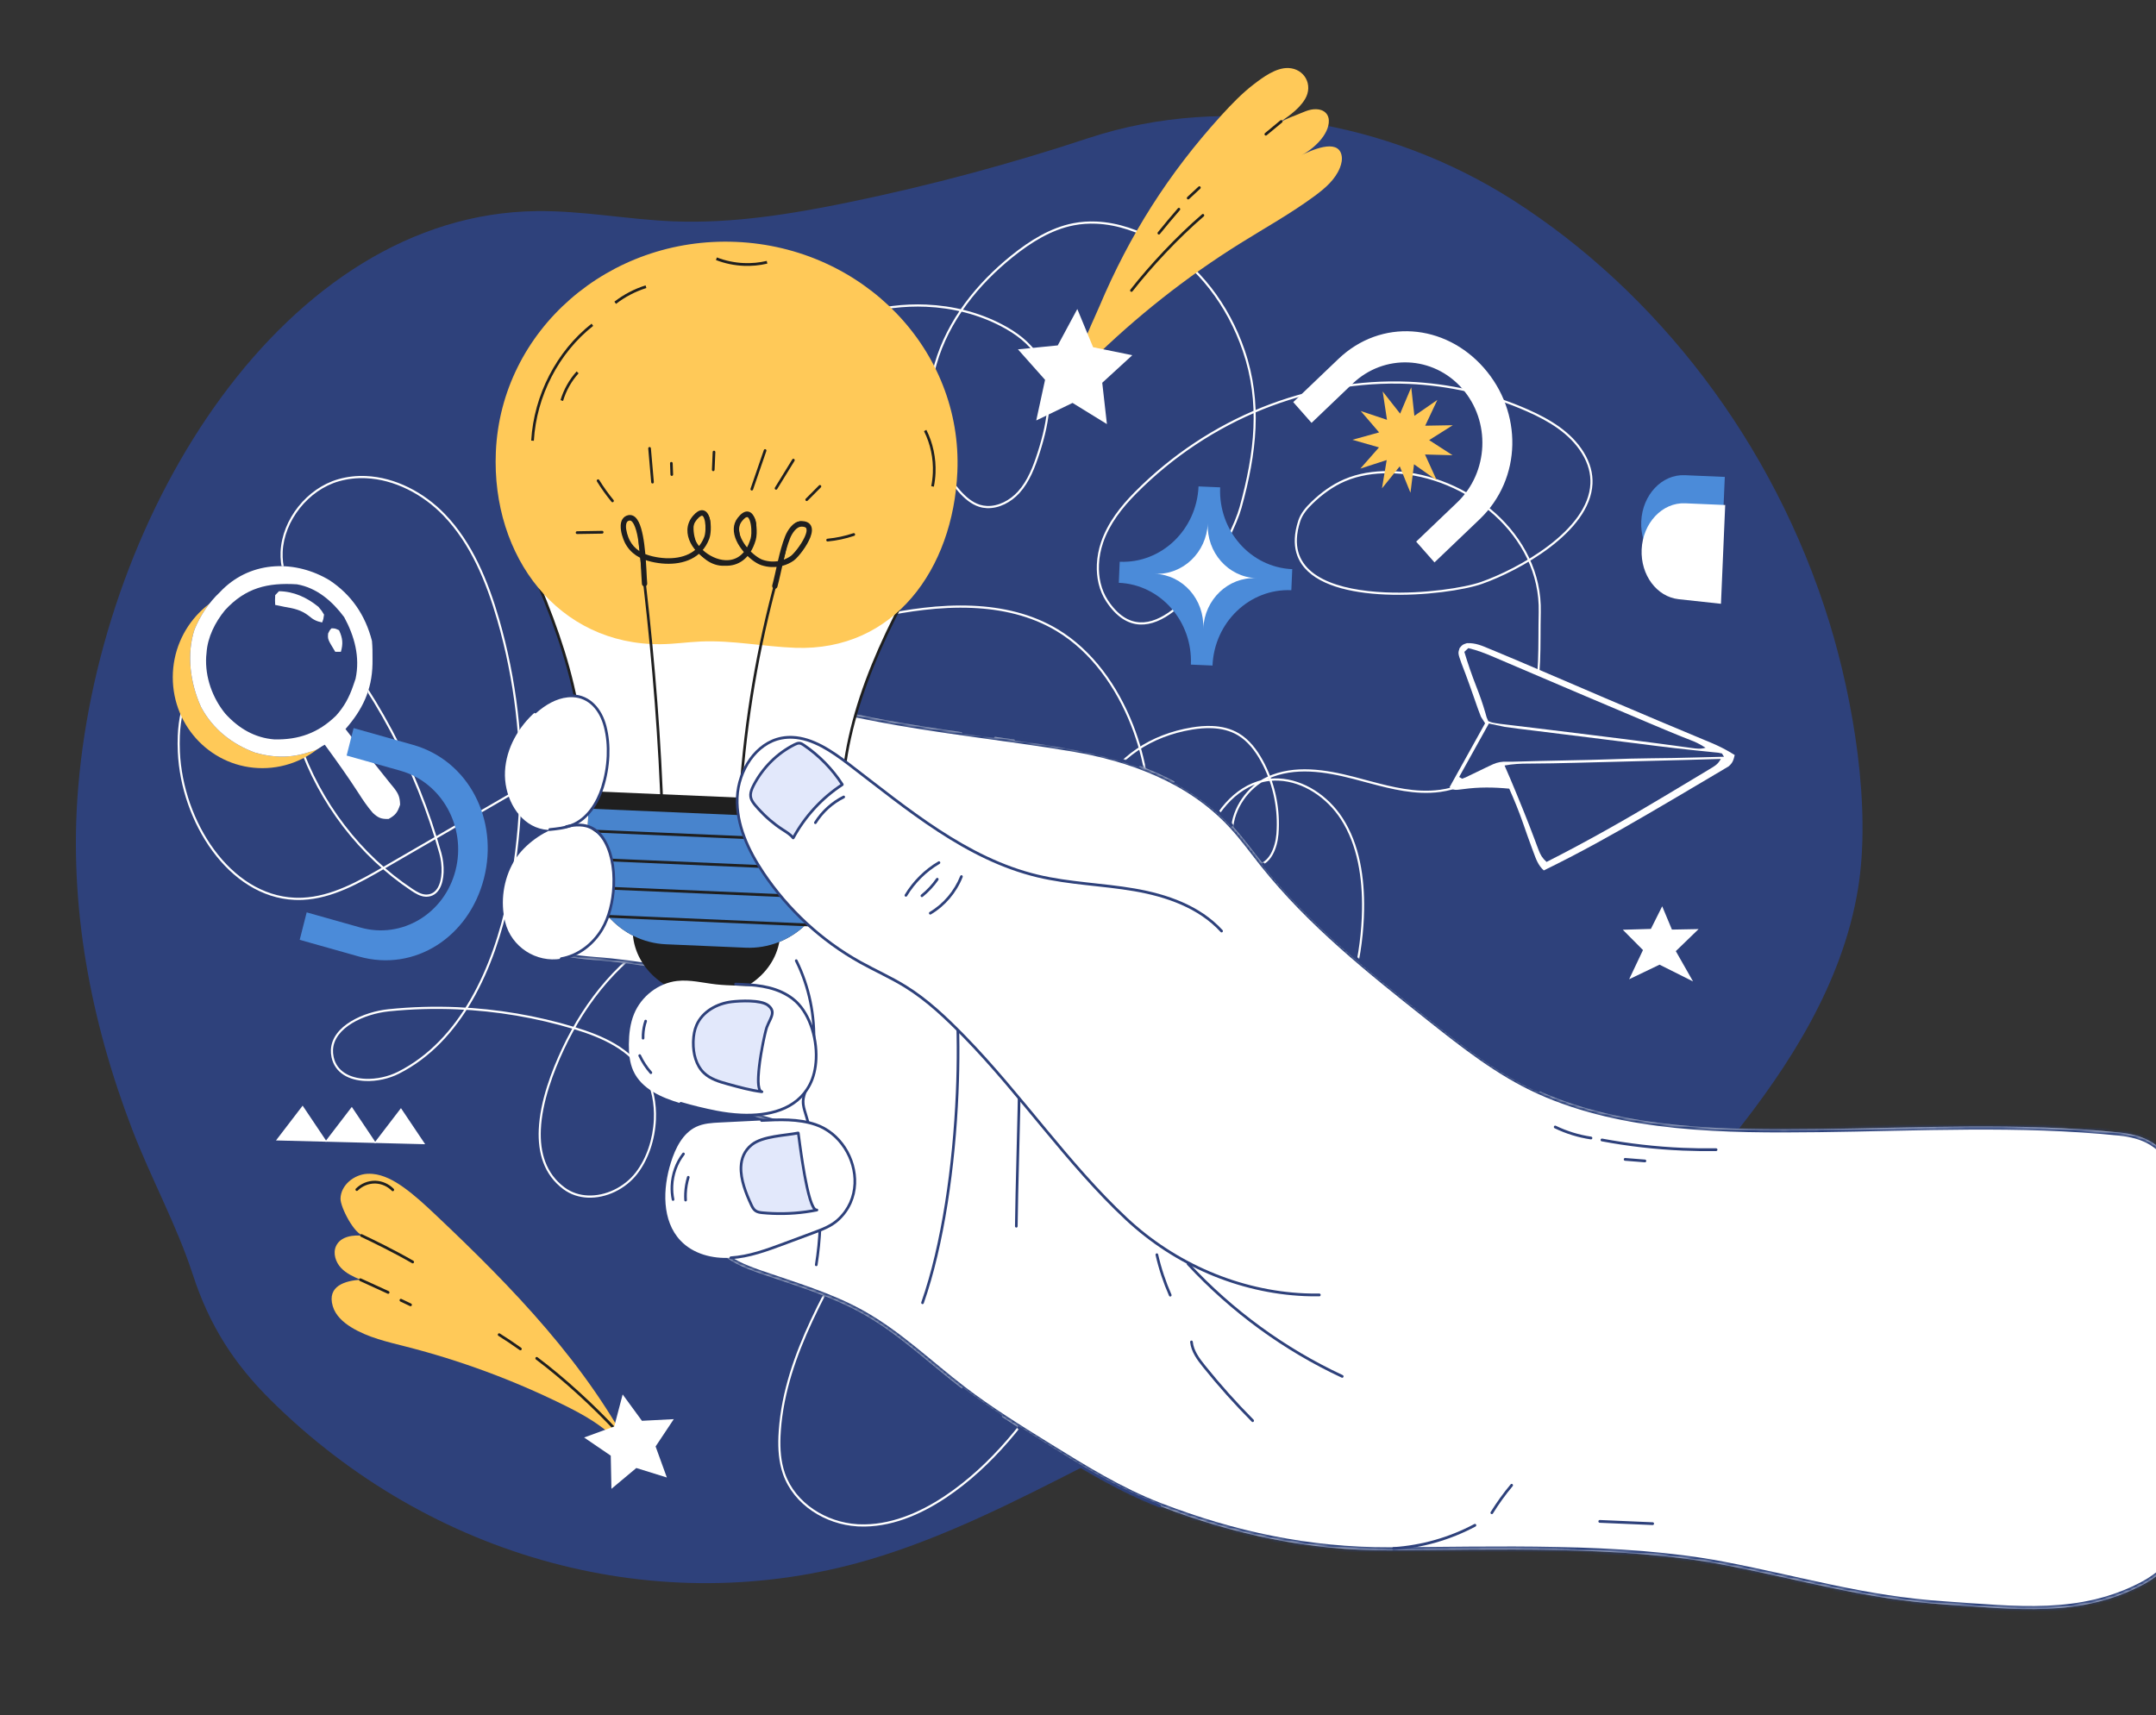 <svg width="695" height="553" viewBox="0 0 695 553" fill="none" xmlns="http://www.w3.org/2000/svg">
<rect x="0" y="0" width="695" height="553" fill="#333333" stroke="none"/>
<path d="M420.333 441.468C424.536 440.199 428.771 439.07 433.041 438.104C451.019 434.047 469.479 432.958 486.973 426.343C515.041 415.731 538.369 391.769 558.751 366.213C576.531 343.919 593.874 317.264 598.917 286.701C603.29 260.193 597.35 225.532 589.754 200.801C571.742 142.173 533.635 93.845 487.745 64.537C447.65 38.931 395.698 29.693 350.874 44.522C325.528 52.908 299.865 59.791 274.014 65.135C255.191 69.027 236.154 72.113 217.176 71.367C202.406 70.785 187.782 67.888 172.986 68.063C91.951 69.026 32.634 164.623 25.202 253.93C22.011 292.288 29.391 329.594 42.531 363.924C48.65 379.915 56.889 394.778 62.166 410.975C67.589 427.628 75.622 439.837 87.144 451.284C139.034 502.83 212.538 522.576 279.681 503.008C328.118 488.891 372.182 456.001 420.333 441.468Z" fill="#2E417B"/>
<path d="M191.579 198.702C191.52 197.636 191.515 196.577 191.56 195.525C192.035 184.36 198.206 173.88 205.474 165.316C220.095 148.081 240.796 135.461 262.806 134.945C263.735 134.923 264.675 134.933 265.621 134.973C270.76 135.192 276.046 136.357 280.514 138.667C284.986 140.978 288.634 144.42 290.558 149.207C291.55 151.672 291.941 154.27 291.829 156.871C291.483 165.088 286.069 173.324 278.752 177.139C273.862 179.692 268.431 180.63 262.943 180.394C257.599 180.165 252.205 178.821 247.227 176.78C242.03 174.65 236.911 171.428 233.001 167.304C229.088 163.177 226.388 158.164 225.979 152.423C225.918 151.592 225.909 150.768 225.944 149.949C226.311 141.243 231.85 133.247 237.9 126.799C248.805 115.17 262.268 105.879 277.274 101.514C284.172 99.507 291.409 98.595 298.561 98.902C306.963 99.263 315.25 101.305 322.739 105.223C327.287 107.603 331.594 110.745 334.311 115.148C337.039 119.564 337.903 124.696 337.675 130.005C337.448 135.284 336.139 140.729 334.524 145.762C333.049 150.365 331.293 154.983 328.148 158.462C325.566 161.323 321.807 163.289 318.165 163.128C317.386 163.095 316.612 162.966 315.853 162.729C313.389 161.959 311.306 160.145 309.518 158.126C302.628 150.358 299.614 139.567 300.073 128.88C300.24 124.991 300.867 121.118 301.93 117.414C305.922 103.516 315.364 91.8 326.443 82.894C332.32 78.168 338.865 74.07 346.1 72.656C348.507 72.186 350.942 72.025 353.373 72.129C360.252 72.423 367.1 74.846 373.162 78.386C386.131 85.953 395.615 98.592 400.583 113.081C403.458 121.467 404.406 129.668 404.051 137.926C403.692 146.299 401.991 154.731 399.597 163.457C398.165 168.68 393.58 178.186 387.621 186.261C381.666 194.353 374.313 200.97 367.518 200.653C363.905 200.495 360.378 198.439 357.141 193.518C354.954 190.187 354.077 186.114 354.253 182.023C354.355 179.64 354.814 177.254 355.576 175.014C357.649 168.923 361.717 163.737 366.216 159.191C389.909 135.253 422.128 122.4 454.092 123.773C467.067 124.33 480 127.231 492.307 132.683C499.174 135.723 505.988 139.727 509.951 146.188C512.007 149.537 512.807 152.78 512.675 155.904C512.363 163.418 506.537 170.341 499.262 175.879C491.997 181.416 483.323 185.563 477.465 187.612C472.04 189.515 459.039 191.525 446.599 190.988C439.087 190.667 431.772 189.415 426.445 186.697C423.781 185.339 421.619 183.62 420.158 181.48C418.699 179.34 417.929 176.782 418.06 173.684C418.133 171.971 418.485 170.094 419.158 168.039C419.878 165.828 421.469 163.992 423.171 162.346C426.243 159.368 429.732 156.824 433.593 155.167C438.007 153.272 442.841 152.564 447.634 152.576C448.233 152.577 448.833 152.592 449.434 152.618C461.016 153.113 472.834 158.074 481.66 166.037C490.489 174.001 496.32 184.941 496.01 197.42C495.876 202.846 496.003 208.081 495.785 213.176C495.419 221.658 494.1 229.739 489.035 237.743C483.423 246.608 474.3 253.252 464.218 254.637C462.163 254.92 460.109 254.989 458.055 254.901C450.843 254.592 443.634 252.324 436.496 250.471C431.901 249.28 427.086 248.274 422.321 248.068C417.567 247.864 412.856 248.459 408.476 250.476C402.06 253.439 397.136 260.487 396.827 267.465C396.715 270.068 397.256 272.665 398.617 275.011C399.904 277.219 402.053 279.164 404.601 279.281C404.744 279.287 404.889 279.287 405.035 279.282C407.319 279.189 409.022 277.699 410.163 275.724C411.309 273.745 411.936 271.254 412.123 268.99C412.167 268.455 412.199 267.92 412.222 267.386C412.555 259.631 410.74 251.797 407.03 245.075C405.149 241.671 402.707 238.456 399.393 236.465C396.76 234.886 393.784 234.205 390.758 234.075C388.555 233.981 386.324 234.178 384.169 234.537C370.947 236.732 360.107 243.76 353.628 255.738C347.587 266.922 337.545 275.049 331.489 286.645C325.608 297.924 321.848 310.695 321.301 323.451C320.941 331.831 321.968 340.206 324.697 348.142C331.153 366.895 348.341 382.001 367.334 382.825C368.619 382.88 369.912 382.869 371.211 382.79C381.825 382.139 391.817 377.203 400.454 370.817C423.538 353.745 438.387 325.242 439.649 295.874C439.686 295.018 439.712 294.162 439.725 293.305C439.887 283.013 438.326 272.288 432.771 263.706C428.153 256.58 420.338 251.338 412.193 250.983C410.518 250.911 408.829 251.048 407.154 251.418C397.652 253.531 390.773 262.466 387.736 271.971C385.537 278.856 384.967 286.09 384.655 293.317C384.538 296.059 384.458 298.8 384.342 301.521L384.339 301.597C382.205 351.32 366.973 400.42 340.738 442.132C330.994 457.623 319.503 472.346 304.569 482.316C296.281 487.849 286.694 491.871 276.945 491.451C276.744 491.443 276.542 491.431 276.341 491.419C266.392 490.81 256.391 484.689 253.028 475.009C251.71 471.226 251.43 467.123 251.605 463.046C251.631 462.433 251.667 461.819 251.712 461.207C253.529 436.325 268.047 414.643 279.39 392.442C286.579 378.36 292.581 362.249 293.255 346.583C293.644 337.527 292.248 328.618 288.262 320.358C280.151 303.561 262.538 294.493 244.379 293.713C234.387 293.284 224.219 295.365 215.355 300.062C200.064 308.169 188.595 322.26 181.171 338.104C177.907 345.073 174.07 354.947 173.671 364.194C173.345 371.633 175.284 378.722 181.605 383.417C183.95 385.16 186.678 386.017 189.479 386.137C195.395 386.386 201.636 383.381 205.442 378.463C209.062 373.773 211.172 367.353 211.447 360.945C211.67 355.749 210.686 350.555 208.288 346.301C203.538 337.888 194.157 333.837 185.273 331.15C172.966 327.431 160.218 325.278 147.403 324.728C140.031 324.412 132.638 324.625 125.293 325.376C121.271 325.788 116.736 327.112 113.136 329.296C109.543 331.476 106.844 334.552 106.671 338.48C106.638 339.257 106.705 340.063 106.882 340.896C107.424 343.464 108.871 345.34 110.811 346.57C112.751 347.804 115.176 348.413 117.734 348.525C121.401 348.681 125.344 347.811 128.55 346.2C148.912 335.941 159.558 312.197 164.304 289.334C166.344 279.512 167.575 269.515 168.005 259.482C168.87 239.331 166.502 219.039 160.94 199.734C157.36 187.3 152.264 174.915 143.389 165.712C136.643 158.718 127.368 153.884 117.954 153.477C114.97 153.349 111.974 153.667 109.043 154.505C98.985 157.386 90.909 167.439 90.448 177.954C90.352 180.202 90.607 182.472 91.269 184.691C93.183 191.09 97.828 196.036 102.038 200.936C120.336 222.2 133.973 247.785 141.631 275.21C142.143 277.041 142.416 279.22 142.329 281.268C142.248 283.167 141.853 284.951 141.085 286.242C140.31 287.533 139.213 288.343 137.588 288.413L137.244 288.413C135.766 288.353 134.334 287.507 132.987 286.609C116.349 275.569 103.39 258.654 96.751 239.316C94.9 233.923 92.981 227.791 90.14 222.758C87.303 217.728 83.506 213.764 77.923 212.856C77.426 212.776 76.927 212.725 76.431 212.704C70.232 212.446 64.284 216.666 61.109 222.252C58.548 226.762 57.526 231.962 57.302 237.186C57.227 238.939 57.24 240.697 57.318 242.433C57.822 253.726 61.895 265.402 68.507 274.389C75.118 283.373 84.289 289.679 94.975 290.139C95.826 290.175 96.688 290.174 97.558 290.136C107.15 289.697 115.891 284.727 124.199 279.919C147.804 266.247 171.41 252.575 195.015 238.904C227.456 220.113 260.965 200.974 297.733 196.662C302.894 196.056 308.162 195.775 313.375 195.999C322.973 196.411 332.38 198.532 340.601 203.475C351.726 210.161 359.759 221.559 364.64 233.971C368.913 244.833 370.664 256.575 370.162 268.267C369.016 294.986 356.1 321.431 334.684 336.492C334.53 336.601 334.488 336.82 334.592 336.98C334.695 337.14 334.906 337.182 335.06 337.073C356.675 321.866 369.679 295.224 370.836 268.296C371.342 256.511 369.578 244.668 365.265 233.704C360.341 221.185 352.231 209.658 340.941 202.867C332.597 197.852 323.079 195.713 313.405 195.298C308.149 195.073 302.848 195.356 297.661 195.965C260.713 200.301 227.131 219.502 194.688 238.291C171.084 251.962 147.478 265.634 123.872 279.307C115.568 284.119 106.911 289.012 97.531 289.434C96.68 289.473 95.838 289.474 95.005 289.438C84.568 288.99 75.571 282.827 69.044 273.961C62.52 265.097 58.486 253.54 57.992 242.399C57.916 240.679 57.901 238.943 57.976 237.214C58.196 232.063 59.205 226.981 61.689 222.608C64.751 217.206 70.527 213.145 76.401 213.405C76.873 213.425 77.345 213.473 77.818 213.55C83.129 214.415 86.762 218.169 89.558 223.113C92.348 228.053 94.263 234.15 96.116 239.552C102.808 259.042 115.856 276.074 132.623 287.202C133.987 288.103 135.506 289.036 137.214 289.113C137.344 289.119 137.478 289.119 137.611 289.114C139.458 289.048 140.809 288.054 141.658 286.609C142.514 285.163 142.916 283.274 143.002 281.296C143.093 279.163 142.812 276.921 142.278 275.012C134.592 247.486 120.907 221.81 102.542 200.467C98.312 195.554 93.754 190.665 91.912 184.481C91.274 182.343 91.029 180.156 91.122 177.983C91.549 167.822 99.453 157.961 109.219 155.181C112.079 154.364 115.004 154.053 117.923 154.178C127.132 154.571 136.274 159.324 142.913 166.208C151.664 175.281 156.73 187.552 160.294 199.936C165.834 219.166 168.193 239.381 167.331 259.453C166.902 269.447 165.676 279.405 163.645 289.188C158.924 311.955 148.321 335.477 128.257 345.568C125.163 347.127 121.308 347.977 117.764 347.824C115.291 347.717 112.973 347.124 111.164 345.972C109.355 344.817 108.048 343.123 107.541 340.743C107.376 339.967 107.315 339.223 107.345 338.509C107.495 334.93 109.978 332.027 113.474 329.902C116.962 327.782 121.425 326.475 125.357 326.074C132.671 325.326 140.033 325.114 147.373 325.429C160.134 325.977 172.828 328.12 185.082 331.824C193.926 334.491 203.126 338.518 207.706 346.656C210.025 350.767 210.993 355.832 210.773 360.916C210.505 367.187 208.43 373.478 204.916 378.025C201.259 382.763 195.185 385.683 189.509 385.436C186.822 385.32 184.227 384.503 182 382.847C175.906 378.31 174.037 371.535 174.345 364.223C174.731 355.152 178.531 345.334 181.777 338.409C189.152 322.672 200.532 308.706 215.66 300.688C224.409 296.05 234.465 293.99 244.349 294.414C262.321 295.185 279.692 304.162 287.658 320.674C291.585 328.811 292.966 337.592 292.581 346.554C291.917 362.055 285.959 378.086 278.796 392.115C267.489 414.267 252.889 436.016 251.041 461.156C250.995 461.774 250.958 462.395 250.931 463.017C250.754 467.147 251.034 471.343 252.393 475.25C255.891 485.264 266.128 491.489 276.299 492.12C276.505 492.132 276.71 492.143 276.914 492.152C286.863 492.577 296.571 488.485 304.931 482.906C319.99 472.852 331.533 458.045 341.301 442.515C367.603 400.694 382.873 351.478 385.013 301.626L385.016 301.55C385.132 298.822 385.212 296.081 385.329 293.346C385.639 286.135 386.21 278.968 388.376 272.189C391.356 262.845 398.123 254.127 407.292 252.105C408.91 251.746 410.541 251.614 412.163 251.684C420.044 252.018 427.706 257.138 432.212 264.1C437.654 272.501 439.213 283.081 439.051 293.296C439.038 294.146 439.012 294.996 438.976 295.846C437.727 324.989 422.972 353.309 400.064 370.246C391.492 376.584 381.608 381.451 371.174 382.089C369.897 382.167 368.626 382.178 367.364 382.124C348.705 381.331 331.693 366.411 325.332 347.903C322.636 340.062 321.618 331.78 321.975 323.48C322.516 310.847 326.245 298.172 332.082 286.977C338.036 275.544 348.071 267.419 354.216 256.081C360.595 244.301 371.212 237.406 384.273 235.229C386.395 234.877 388.583 234.684 390.728 234.776C393.677 234.903 396.541 235.565 399.055 237.073C402.219 238.971 404.598 242.082 406.443 245.426C410.09 252.029 411.876 259.737 411.548 267.357C411.525 267.883 411.493 268.408 411.451 268.933C411.274 271.106 410.66 273.512 409.586 275.364C408.504 277.22 407.006 278.496 405.01 278.58C404.882 278.586 404.757 278.586 404.632 278.58C402.42 278.494 400.401 276.729 399.195 274.646C397.907 272.426 397.394 269.977 397.501 267.494C397.777 260.839 402.568 253.954 408.748 251.117C413.006 249.155 417.607 248.569 422.291 248.769C426.985 248.97 431.757 249.966 436.33 251.152C443.447 252.997 450.695 255.285 458.025 255.601C460.113 255.691 462.206 255.621 464.304 255.332C474.613 253.912 483.886 247.145 489.598 238.126C494.754 229.985 496.094 221.737 496.458 213.205C496.679 208.076 496.55 202.839 496.684 197.436C497.001 184.709 491.048 173.571 482.103 165.505C473.156 157.439 461.212 152.422 449.464 151.917C448.855 151.891 448.245 151.876 447.638 151.875C442.781 151.862 437.858 152.579 433.338 154.518C429.382 156.216 425.831 158.811 422.712 161.834C420.986 163.508 419.304 165.418 418.519 167.816C417.83 169.923 417.463 171.865 417.386 173.655C417.246 176.892 418.062 179.627 419.607 181.887C421.927 185.279 425.844 187.597 430.582 189.139C435.321 190.679 440.894 191.444 446.569 191.689C459.107 192.223 472.112 190.222 477.678 188.277C483.602 186.201 492.316 182.038 499.661 176.443C506.994 170.85 512.998 163.823 513.349 155.933C513.489 152.661 512.64 149.258 510.52 145.809C506.428 139.151 499.481 135.1 492.573 132.037C480.189 126.551 467.176 123.633 454.122 123.072C421.965 121.692 389.573 134.617 365.746 158.689C361.211 163.272 357.069 168.534 354.94 174.782C354.157 177.085 353.684 179.538 353.579 181.994C353.398 186.207 354.298 190.434 356.583 193.914C359.887 198.955 363.63 201.192 367.487 201.354C374.736 201.641 382.139 194.824 388.155 186.687C394.167 178.53 398.77 169.009 400.245 163.646C402.648 154.892 404.363 146.407 404.725 137.955C405.083 129.622 404.124 121.32 401.218 112.843C396.201 98.213 386.621 85.433 373.494 77.773C367.357 74.193 360.416 71.729 353.403 71.428C350.925 71.322 348.439 71.485 345.977 71.966C338.58 73.414 331.95 77.582 326.032 82.338C314.877 91.308 305.334 103.127 301.285 117.215C300.204 120.976 299.569 124.904 299.399 128.851C298.934 139.691 301.987 150.668 309.021 158.601C310.848 160.661 313.011 162.57 315.657 163.4C316.473 163.655 317.302 163.794 318.135 163.829C322.032 163.992 325.94 161.926 328.639 158.942C331.902 155.327 333.679 150.607 335.164 145.981C336.79 140.911 338.118 135.411 338.349 130.034C338.581 124.63 337.702 119.338 334.879 114.766C332.063 110.209 327.648 107.006 323.044 104.598C315.459 100.629 307.08 98.566 298.591 98.201C291.365 97.891 284.06 98.812 277.094 100.839C261.949 105.246 248.391 114.61 237.417 126.31C231.327 132.81 225.663 140.915 225.271 149.92C225.234 150.765 225.244 151.618 225.305 152.477C225.731 158.421 228.527 163.588 232.519 167.797C236.513 172.008 241.707 175.273 246.977 177.434C252.017 179.499 257.479 180.862 262.913 181.095C268.491 181.335 274.04 180.382 279.054 177.766C286.589 173.824 292.132 165.414 292.503 156.899C292.62 154.205 292.214 151.501 291.181 148.935C289.183 143.962 285.392 140.402 280.817 138.038C276.239 135.675 270.868 134.496 265.652 134.272C264.692 134.231 263.737 134.222 262.793 134.244C240.538 134.77 219.689 147.505 204.969 164.852C197.652 173.481 191.381 184.075 190.886 195.496C190.84 196.572 190.845 197.655 190.906 198.745C190.917 198.938 191.077 199.085 191.262 199.073C191.449 199.062 191.591 198.895 191.579 198.702Z" fill="white"/>
<mask id="path-3-inside-1_40_4142" fill="white">
<path d="M193.201 268.55C186.499 267.521 179.641 266.316 173.808 262.787C167.974 259.256 163.311 252.862 163.647 245.911C163.932 240.019 167.756 234.759 172.549 231.5C177.342 228.24 183.024 226.685 188.646 225.464C220.1 218.63 250.48 225.313 281.449 231.398C302.714 235.577 324.155 237.684 345.446 241.249C364.39 244.422 383.526 251.418 397.096 266.093C400.723 270.011 403.862 274.383 407.199 278.574C422.421 297.696 441.57 312.925 460.54 327.978C471.748 336.87 483.097 345.85 496.026 351.7C523.581 364.171 556.579 364.384 586.112 364.034C618.462 363.649 650.916 361.847 683.177 365.137C699.462 366.796 699.885 376.459 709.366 389.471C723.782 409.252 724.668 436.393 719.764 460.623C716.128 478.586 707.516 501.993 690.882 510.863C670.618 521.667 649.604 518.803 627.205 517.328C601.053 515.605 581.178 509.422 555.422 504.478C522.724 498.202 481.123 499.729 447.857 499.861C422.109 499.965 397.844 494.821 373.803 485.532C361.209 480.665 349.608 473.492 338.086 466.358C328.662 460.522 319.218 454.674 310.393 447.925C299.651 439.707 289.79 430.133 278.028 423.544C267.653 417.732 256.154 414.445 244.962 410.539C239.889 408.769 234.642 406.717 231.078 402.61C216.543 385.857 237.365 368.638 250.456 362.001C243.408 360.124 236.155 358.144 230.361 353.62C224.568 349.095 220.545 341.328 222.475 334.108C223.59 329.937 226.455 326.685 229.799 324.193C232.752 321.994 238.508 320.614 240.642 318.005C239.023 317.365 237.156 317.147 235.444 316.781C220.916 313.676 206.333 310.563 191.523 309.523C187.44 309.239 175.109 307.909 172.026 305.152C169.365 302.771 176.19 299.995 176.31 296.369C176.704 284.435 184.711 275.558 193.766 269.137"/>
</mask>
<path d="M193.201 268.55C186.499 267.521 179.641 266.316 173.808 262.787C167.974 259.256 163.311 252.862 163.647 245.911C163.932 240.019 167.756 234.759 172.549 231.5C177.342 228.24 183.024 226.685 188.646 225.464C220.1 218.63 250.48 225.313 281.449 231.398C302.714 235.577 324.155 237.684 345.446 241.249C364.39 244.422 383.526 251.418 397.096 266.093C400.723 270.011 403.862 274.383 407.199 278.574C422.421 297.696 441.57 312.925 460.54 327.978C471.748 336.87 483.097 345.85 496.026 351.7C523.581 364.171 556.579 364.384 586.112 364.034C618.462 363.649 650.916 361.847 683.177 365.137C699.462 366.796 699.885 376.459 709.366 389.471C723.782 409.252 724.668 436.393 719.764 460.623C716.128 478.586 707.516 501.993 690.882 510.863C670.618 521.667 649.604 518.803 627.205 517.328C601.053 515.605 581.178 509.422 555.422 504.478C522.724 498.202 481.123 499.729 447.857 499.861C422.109 499.965 397.844 494.821 373.803 485.532C361.209 480.665 349.608 473.492 338.086 466.358C328.662 460.522 319.218 454.674 310.393 447.925C299.651 439.707 289.79 430.133 278.028 423.544C267.653 417.732 256.154 414.445 244.962 410.539C239.889 408.769 234.642 406.717 231.078 402.61C216.543 385.857 237.365 368.638 250.456 362.001C243.408 360.124 236.155 358.144 230.361 353.62C224.568 349.095 220.545 341.328 222.475 334.108C223.59 329.937 226.455 326.685 229.799 324.193C232.752 321.994 238.508 320.614 240.642 318.005C239.023 317.365 237.156 317.147 235.444 316.781C220.916 313.676 206.333 310.563 191.523 309.523C187.44 309.239 175.109 307.909 172.026 305.152C169.365 302.771 176.19 299.995 176.31 296.369C176.704 284.435 184.711 275.558 193.766 269.137" fill="white"/>
<path d="M173.808 262.787L173.291 263.643L173.291 263.643L173.808 262.787ZM163.647 245.911L162.648 245.863L162.648 245.863L163.647 245.911ZM172.549 231.5L173.111 232.327L173.111 232.327L172.549 231.5ZM188.646 225.464L188.858 226.441L188.858 226.441L188.646 225.464ZM281.449 231.398L281.642 230.417L281.642 230.417L281.449 231.398ZM345.446 241.249L345.611 240.263L345.611 240.263L345.446 241.249ZM397.096 266.093L396.362 266.772L396.362 266.772L397.096 266.093ZM407.199 278.574L407.981 277.951L407.982 277.951L407.199 278.574ZM460.54 327.978L459.919 328.761L459.919 328.761L460.54 327.978ZM496.026 351.7L496.439 350.789L496.439 350.789L496.026 351.7ZM586.112 364.034L586.124 365.034L586.124 365.034L586.112 364.034ZM683.177 365.137L683.075 366.132L683.075 366.132L683.177 365.137ZM709.366 389.471L708.558 390.06L708.558 390.06L709.366 389.471ZM719.764 460.623L720.744 460.821L720.744 460.821L719.764 460.623ZM690.882 510.863L691.352 511.745L691.352 511.745L690.882 510.863ZM627.205 517.328L627.14 518.326L627.14 518.326L627.205 517.328ZM555.422 504.478L555.61 503.496L555.61 503.496L555.422 504.478ZM447.857 499.861L447.853 498.861L447.853 498.861L447.857 499.861ZM373.803 485.532L373.443 486.464L373.443 486.464L373.803 485.532ZM338.086 466.358L337.559 467.208L337.559 467.208L338.086 466.358ZM310.393 447.925L309.786 448.719L309.786 448.719L310.393 447.925ZM278.028 423.544L277.54 424.417L277.54 424.417L278.028 423.544ZM244.962 410.539L245.292 409.595L245.292 409.595L244.962 410.539ZM231.078 402.61L230.323 403.265L230.323 403.265L231.078 402.61ZM250.456 362.001L250.714 361.035L253.244 361.709L250.909 362.893L250.456 362.001ZM230.361 353.62L229.745 354.408L229.745 354.408L230.361 353.62ZM222.475 334.108L223.441 334.366L223.441 334.366L222.475 334.108ZM229.799 324.193L229.202 323.391L229.202 323.391L229.799 324.193ZM240.642 318.005L241.009 317.075L242.283 317.578L241.416 318.638L240.642 318.005ZM235.444 316.781L235.653 315.803L235.653 315.803L235.444 316.781ZM191.523 309.523L191.592 308.526L191.593 308.526L191.523 309.523ZM172.026 305.152L171.359 305.898L171.359 305.898L172.026 305.152ZM176.31 296.369L175.31 296.336L175.31 296.336L176.31 296.369ZM193.201 268.55L193.049 269.538C186.364 268.511 179.315 267.288 173.291 263.643L173.808 262.787L174.326 261.932C179.966 265.344 186.635 266.53 193.353 267.562L193.201 268.55ZM173.808 262.787L173.291 263.643C167.253 259.989 162.289 253.293 162.648 245.863L163.647 245.911L164.646 245.96C164.333 252.43 168.696 258.524 174.326 261.932L173.808 262.787ZM163.647 245.911L162.648 245.863C162.953 239.569 167.016 234.053 171.987 230.673L172.549 231.5L173.111 232.327C168.495 235.466 164.912 240.469 164.646 245.96L163.647 245.911ZM172.549 231.5L171.987 230.674C176.95 227.297 182.796 225.711 188.434 224.487L188.646 225.464L188.858 226.441C183.251 227.659 177.734 229.183 173.111 232.327L172.549 231.5ZM188.646 225.464L188.434 224.487C220.13 217.601 250.729 224.343 281.642 230.417L281.449 231.398L281.256 232.379C250.232 226.284 220.071 219.66 188.858 226.441L188.646 225.464ZM281.449 231.398L281.642 230.417C292.245 232.5 302.899 234.069 313.576 235.563C324.246 237.057 334.948 238.477 345.611 240.263L345.446 241.249L345.281 242.235C334.652 240.456 323.989 239.04 313.299 237.544C302.617 236.049 291.917 234.474 281.256 232.379L281.449 231.398ZM345.446 241.249L345.611 240.263C364.662 243.454 384.047 250.509 397.83 265.414L397.096 266.093L396.362 266.772C383.004 252.326 364.118 245.39 345.281 242.235L345.446 241.249ZM397.096 266.093L397.83 265.413C401.49 269.368 404.686 273.813 407.981 277.951L407.199 278.574L406.417 279.197C403.038 274.953 399.956 270.655 396.362 266.772L397.096 266.093ZM407.199 278.574L407.982 277.951C423.12 296.969 442.177 312.13 461.162 327.194L460.54 327.978L459.919 328.761C440.963 313.719 421.721 298.422 406.417 279.196L407.199 278.574ZM460.54 327.978L461.162 327.194C472.387 336.1 483.64 344.999 496.439 350.789L496.026 351.7L495.614 352.612C482.553 346.702 471.11 337.64 459.919 328.761L460.54 327.978ZM496.026 351.7L496.439 350.789C523.761 363.154 556.536 363.384 586.1 363.034L586.112 364.034L586.124 365.034C556.621 365.383 523.402 365.187 495.614 352.612L496.026 351.7ZM586.112 364.034L586.1 363.034C618.391 362.65 650.942 360.845 683.278 364.143L683.177 365.137L683.075 366.132C650.889 362.85 618.533 364.648 586.124 365.034L586.112 364.034ZM683.177 365.137L683.278 364.143C687.446 364.567 690.661 365.51 693.282 366.93C695.908 368.353 697.884 370.226 699.61 372.431C701.322 374.618 702.808 377.16 704.426 379.905C706.053 382.667 707.835 385.673 710.174 388.882L709.366 389.471L708.558 390.06C706.156 386.764 704.33 383.682 702.702 380.921C701.065 378.142 699.65 375.726 698.035 373.663C696.435 371.619 694.659 369.951 692.329 368.689C689.994 367.424 687.049 366.537 683.075 366.132L683.177 365.137ZM709.366 389.471L710.174 388.882C724.831 408.995 725.671 436.477 720.744 460.821L719.764 460.623L718.784 460.424C723.664 436.31 722.732 409.51 708.558 390.06L709.366 389.471ZM719.764 460.623L720.744 460.821C718.914 469.862 715.828 480.297 711.088 489.607C706.354 498.906 699.922 507.176 691.352 511.745L690.882 510.863L690.411 509.981C698.475 505.681 704.667 497.812 709.306 488.699C713.94 479.598 716.978 469.348 718.784 460.424L719.764 460.623ZM690.882 510.863L691.352 511.745C670.78 522.714 649.421 519.793 627.14 518.326L627.205 517.328L627.271 516.331C649.787 517.813 670.457 520.62 690.411 509.981L690.882 510.863ZM627.205 517.328L627.14 518.326C600.907 516.598 580.866 510.381 555.233 505.46L555.422 504.478L555.61 503.496C581.49 508.464 601.199 514.613 627.271 516.331L627.205 517.328ZM555.422 504.478L555.233 505.46C522.659 499.208 481.195 500.728 447.861 500.861L447.857 499.861L447.853 498.861C481.051 498.729 522.79 497.196 555.61 503.496L555.422 504.478ZM447.857 499.861L447.861 500.861C421.971 500.966 397.582 495.792 373.443 486.464L373.803 485.532L374.164 484.599C398.105 493.85 422.246 498.964 447.853 498.861L447.857 499.861ZM373.803 485.532L373.443 486.464C360.747 481.558 349.068 474.333 337.559 467.208L338.086 466.358L338.612 465.507C350.148 472.65 361.67 479.771 374.164 484.599L373.803 485.532ZM338.086 466.358L337.559 467.208C328.142 461.377 318.656 455.503 309.786 448.719L310.393 447.925L311.001 447.131C319.78 453.844 329.181 459.668 338.612 465.507L338.086 466.358ZM310.393 447.925L309.786 448.719C304.407 444.605 299.202 440.113 293.966 435.903C288.703 431.67 283.348 427.67 277.54 424.417L278.028 423.544L278.517 422.672C284.471 426.007 289.927 430.088 295.22 434.344C300.54 438.623 305.637 443.027 311.001 447.131L310.393 447.925ZM278.028 423.544L277.54 424.417C267.265 418.661 255.9 415.415 244.633 411.483L244.962 410.539L245.292 409.595C256.409 413.474 268.041 416.803 278.517 422.672L278.028 423.544ZM244.962 410.539L244.633 411.483C239.577 409.72 234.083 407.598 230.323 403.265L231.078 402.61L231.834 401.954C235.202 405.836 240.201 407.819 245.292 409.595L244.962 410.539ZM231.078 402.61L230.323 403.265C226.545 398.911 225.013 394.456 225.133 390.103C225.253 385.775 227.002 381.658 229.586 377.941C234.74 370.527 243.377 364.469 250.004 361.109L250.456 362.001L250.909 362.893C244.445 366.17 236.124 372.04 231.228 379.083C228.787 382.595 227.238 386.339 227.133 390.158C227.028 393.953 228.344 397.932 231.834 401.955L231.078 402.61ZM250.456 362.001L250.199 362.967C243.183 361.099 235.727 359.078 229.745 354.408L230.361 353.62L230.976 352.831C236.584 357.21 243.633 359.149 250.714 361.035L250.456 362.001ZM230.361 353.62L229.745 354.408C223.755 349.729 219.441 341.584 221.509 333.85L222.475 334.108L223.441 334.366C221.649 341.071 225.381 348.461 230.976 352.831L230.361 353.62ZM222.475 334.108L221.509 333.85C222.702 329.383 225.754 325.96 229.202 323.391L229.799 324.193L230.397 324.995C227.156 327.41 224.477 330.491 223.441 334.366L222.475 334.108ZM229.799 324.193L229.202 323.391C230.789 322.209 233.112 321.255 235.113 320.343C236.144 319.873 237.113 319.406 237.949 318.906C238.789 318.402 239.439 317.897 239.868 317.372L240.642 318.005L241.416 318.638C240.778 319.418 239.908 320.063 238.976 320.621C238.04 321.182 236.985 321.687 235.942 322.163C233.793 323.143 231.762 323.978 230.397 324.995L229.799 324.193ZM240.642 318.005L240.274 318.935C238.758 318.335 237.081 318.154 235.234 317.758L235.444 316.781L235.653 315.803C237.232 316.141 239.289 316.395 241.009 317.075L240.642 318.005ZM235.444 316.781L235.235 317.759C220.696 314.651 206.181 311.555 191.453 310.521L191.523 309.523L191.593 308.526C206.485 309.571 221.137 312.7 235.653 315.803L235.444 316.781ZM191.523 309.523L191.454 310.521C189.386 310.377 185.246 309.97 181.223 309.249C179.213 308.889 177.209 308.447 175.5 307.913C173.829 307.39 172.301 306.74 171.359 305.898L172.026 305.152L172.693 304.407C173.292 304.943 174.462 305.493 176.097 306.004C177.695 306.503 179.608 306.928 181.576 307.281C185.51 307.985 189.577 308.385 191.592 308.526L191.523 309.523ZM172.026 305.152L171.359 305.898C170.91 305.495 170.587 305.016 170.464 304.453C170.342 303.892 170.443 303.364 170.631 302.906C170.982 302.049 171.732 301.234 172.404 300.535C173.133 299.776 173.851 299.078 174.42 298.33C174.988 297.585 175.29 296.935 175.31 296.336L176.31 296.369L177.309 296.402C177.269 297.616 176.674 298.672 176.011 299.542C175.35 300.409 174.506 301.234 173.846 301.92C173.129 302.666 172.664 303.218 172.481 303.665C172.401 303.859 172.405 303.966 172.418 304.027C172.431 304.085 172.477 304.214 172.693 304.407L172.026 305.152ZM176.31 296.369L175.31 296.336C175.72 283.933 184.041 274.807 193.188 268.322L193.766 269.137L194.345 269.953C185.38 276.309 177.687 284.938 177.309 296.402L176.31 296.369Z" fill="#2D427B" mask="url(#path-3-inside-1_40_4142)"/>
<path d="M406.87 278.86C422.134 298.032 441.312 313.28 460.282 328.333C471.491 337.225 482.864 346.232 495.856 352.111C496.074 352.208 496.325 352.105 496.421 351.878C496.516 351.652 496.418 351.39 496.201 351.291C483.335 345.471 472.011 336.516 460.803 327.623C441.831 312.571 422.71 297.358 407.531 278.288C407.381 278.099 407.111 278.073 406.928 278.229C406.746 278.388 406.72 278.669 406.87 278.86Z" fill="#2E417B"/>
<path d="M378.794 252.629C385.446 256.213 391.586 260.795 396.787 266.405C396.951 266.582 397.224 266.586 397.394 266.415C397.564 266.244 397.57 265.96 397.406 265.783C392.131 260.097 385.916 255.459 379.19 251.836C378.979 251.722 378.721 251.809 378.61 252.028C378.501 252.246 378.582 252.516 378.794 252.629Z" fill="#2E417B"/>
<path d="M327.382 238.822C340.736 240.591 354.146 242.731 366.855 247.333C367.078 247.414 367.322 247.29 367.401 247.058C367.479 246.825 367.362 246.57 367.138 246.489C354.332 241.852 340.862 239.708 327.494 237.935C327.259 237.905 327.044 238.078 327.013 238.322C326.981 238.567 327.147 238.791 327.382 238.822Z" fill="#2E417B"/>
<path d="M310.468 236.589C313.708 237.046 316.951 237.47 320.194 237.886C320.43 237.916 320.644 237.743 320.673 237.497C320.704 237.254 320.537 237.03 320.303 237C317.061 236.584 313.82 236.159 310.585 235.704C310.351 235.67 310.134 235.842 310.102 236.085C310.069 236.33 310.233 236.556 310.468 236.589Z" fill="#2E417B"/>
<path d="M322.809 456.159C318.671 453.423 314.596 450.583 310.649 447.564C310.458 447.418 310.19 447.462 310.05 447.66C309.909 447.859 309.95 448.138 310.14 448.284C314.107 451.318 318.198 454.17 322.348 456.913C322.548 457.045 322.813 456.983 322.941 456.776C323.068 456.567 323.009 456.291 322.809 456.159Z" fill="#2E417B"/>
<path d="M373.955 485.113C357.919 478.904 343.18 469.168 328.583 459.898C328.381 459.77 328.117 459.838 327.993 460.048C327.87 460.259 327.932 460.533 328.135 460.662C342.724 469.925 357.505 479.696 373.653 485.95C373.876 486.037 374.123 485.919 374.205 485.686C374.289 485.456 374.177 485.199 373.955 485.113Z" fill="#2E417B"/>
<path d="M251.522 301.011C251.018 312.771 239.962 321.848 226.829 321.284C213.696 320.72 203.459 310.729 203.964 298.97C204.468 287.211 215.524 278.136 228.657 278.699C241.79 279.263 252.027 289.252 251.522 301.011Z" fill="#1F1F1F"/>
<path d="M303.121 172.734L233.315 170.177L163.55 166.743C178.69 197.24 190.117 227.22 187.686 256.1L229.215 257.883L229.884 257.911L271.415 259.694C271.466 230.712 285.423 201.821 303.121 172.734Z" fill="white"/>
<path d="M303.121 172.734L303.137 172.287L233.332 169.731L233.315 170.177L233.337 169.731L163.571 166.297L163.189 166.502L163.169 166.948C177.641 196.096 188.684 224.731 187.497 252.302C187.444 253.558 187.364 254.812 187.259 256.062L187.363 256.395L187.667 256.546L229.197 258.329L229.865 258.357L271.396 260.14L271.71 260.016L271.842 259.692C271.845 258.438 271.875 257.182 271.928 255.928C273.107 228.355 286.565 200.771 303.482 172.971L303.501 172.525L303.137 172.287L303.121 172.734L302.759 172.495C285.822 200.339 272.271 228.037 271.072 255.891C271.017 257.158 270.989 258.426 270.986 259.695L271.415 259.694L271.434 259.248L229.903 257.465L229.235 257.436L187.705 255.654L187.686 256.1L188.112 256.138C188.22 254.873 188.3 253.608 188.354 252.339C189.544 224.486 178.42 195.729 163.929 166.536L163.55 166.743L163.527 167.189L233.294 170.623L233.299 170.624L303.104 173.18L303.121 172.734Z" fill="#1F1F1F"/>
<path d="M308.614 152.105C307.267 183.489 288.171 210.004 256.412 208.864C246.228 208.498 236.113 206.384 225.929 206.828C221.642 207.014 217.376 207.653 213.085 207.698C180.076 208.038 158.387 179.561 159.839 145.72C161.52 106.55 196.189 76.226 237.271 77.989C278.355 79.753 310.296 112.936 308.614 152.105Z" fill="#FFC958"/>
<path d="M213.955 263.905C213.173 238.972 211.166 213.98 208.334 189.27C207.813 184.723 207.291 180.176 206.77 175.629C206.533 173.631 206.798 171.42 206.133 169.279C205.907 168.558 205.47 167.899 204.928 167.396C204.387 166.898 203.734 166.544 203.04 166.511C202.234 166.462 201.415 166.953 200.953 167.966C200.694 168.509 200.57 169.115 200.543 169.747C200.444 172.615 202.196 176.107 203.851 177.662C206.131 179.76 209.139 180.668 212.038 181.002C213.032 181.116 214.185 181.234 215.373 181.285C217.252 181.363 219.214 181.285 220.807 180.733C223.975 179.625 226.711 177.073 228.095 173.9C228.462 173.051 228.884 171.299 228.963 169.556C229.005 168.534 228.931 167.522 228.6 166.695C228.283 165.869 227.598 165.207 226.617 165.179C226.353 165.168 226.07 165.197 225.77 165.268C224.701 165.512 223.923 166.159 223.446 166.995C222.965 167.831 222.759 168.839 222.713 169.883C222.625 172.041 223.218 174.374 223.866 175.8C225.479 179.325 228.745 182.179 232.656 182.4L232.761 182.406C236.777 182.572 240.399 179.92 242.325 176.437C242.909 175.359 243.683 172.726 243.794 170.298C243.84 169.179 243.747 168.108 243.365 167.246C242.997 166.383 242.237 165.735 241.184 165.704C241.022 165.697 240.855 165.703 240.679 165.722C239.534 165.837 238.681 166.398 238.163 167.191C237.64 167.984 237.424 168.966 237.379 169.982C237.305 171.789 237.771 173.724 238.312 175C239.784 178.448 242.826 181.199 246.4 182.032C247.226 182.225 248.03 182.334 248.813 182.368C253.855 182.591 257.866 179.562 260.217 174.73C260.614 173.918 260.975 173.034 261.078 172.066L261.102 171.76C261.14 170.876 260.936 169.949 260.368 169.224C259.834 168.546 259.031 168.138 258.195 168.099L257.92 168.101C256.746 168.18 255.81 169.044 255.076 170.032C254.341 171.03 253.798 172.201 253.484 173.072C252.702 175.262 252.568 177.554 251.948 179.624C250.481 184.588 249.12 189.584 247.871 194.609C242.22 217.368 238.845 240.732 237.837 264.198C237.786 265.399 237.741 266.601 237.702 267.802C237.695 268.048 237.88 268.253 238.116 268.261C238.353 268.268 238.552 268.074 238.559 267.828C238.598 266.63 238.643 265.433 238.694 264.235C239.699 240.831 243.064 217.528 248.702 194.83C249.945 189.817 251.304 184.834 252.768 179.885C253.419 177.674 253.558 175.403 254.286 173.382C254.573 172.584 255.095 171.47 255.756 170.574C256.418 169.667 257.213 169.026 257.966 168.994L258.157 168.991C258.743 169.014 259.336 169.319 259.703 169.79C260.102 170.296 260.276 171.007 260.245 171.723L260.226 171.971C260.144 172.768 259.832 173.555 259.454 174.328C257.187 178.936 253.526 181.669 248.851 181.476C248.121 181.444 247.369 181.342 246.589 181.16C243.31 180.403 240.455 177.831 239.097 174.635C238.607 173.494 238.163 171.633 238.236 170.018C238.273 169.108 238.475 168.286 238.868 167.697C239.264 167.109 239.828 166.715 240.765 166.609L241.146 166.597C241.898 166.643 242.285 166.982 242.589 167.626C242.878 168.269 242.985 169.225 242.937 170.261C242.85 172.501 242.06 175.145 241.582 175.994C239.792 179.24 236.41 181.676 232.799 181.514L232.705 181.508C229.187 181.322 226.141 178.699 224.64 175.415C224.054 174.138 223.482 171.872 223.569 169.92C223.61 168.974 223.803 168.106 224.181 167.452C224.563 166.8 225.103 166.342 225.956 166.139C226.194 166.084 226.4 166.064 226.579 166.071C227.215 166.113 227.539 166.422 227.809 167.043C228.062 167.664 228.148 168.574 228.106 169.519C228.041 171.124 227.614 172.859 227.314 173.533C226.04 176.467 223.469 178.865 220.538 179.887C219.128 180.38 217.239 180.473 215.411 180.392C214.254 180.343 213.12 180.228 212.134 180.114C209.336 179.796 206.504 178.916 204.42 176.992C202.984 175.696 201.271 172.229 201.4 169.784C201.423 169.246 201.528 168.765 201.72 168.358C202.105 167.585 202.522 167.397 203.002 167.403C203.424 167.418 203.925 167.663 204.357 168.064C204.79 168.463 205.147 169.011 205.318 169.558C205.918 171.445 205.679 173.593 205.918 175.739C206.438 180.286 206.961 184.833 207.481 189.38C210.313 214.068 212.317 239.035 213.097 263.936C213.105 264.183 213.303 264.375 213.54 264.366C213.778 264.358 213.962 264.15 213.955 263.905Z" fill="#1F1F1F"/>
<path d="M208.629 188.08C208.551 187.413 208.484 185.696 208.371 183.578C208.199 180.387 207.916 176.222 207.25 172.775C206.914 171.05 206.491 169.503 205.891 168.298C205.587 167.695 205.239 167.172 204.791 166.763C204.35 166.356 203.779 166.071 203.154 166.048C202.938 166.038 202.719 166.058 202.502 166.105C201.699 166.273 201.034 166.754 200.649 167.383C200.258 168.01 200.114 168.724 200.082 169.434C200.011 171.526 200.854 173.797 201.419 174.949C202.32 176.743 203.585 178.099 205.062 179.087C206.54 180.076 208.223 180.71 209.997 181.122C211.454 181.462 212.987 181.686 214.534 181.753C217.372 181.873 220.259 181.469 222.777 180.233C225.293 179.002 227.429 176.893 228.616 173.755C228.917 172.958 229.07 171.935 229.121 170.823C229.176 169.514 229.075 168.109 228.729 166.925C228.552 166.335 228.318 165.79 227.95 165.335C227.593 164.882 227.034 164.518 226.386 164.496C225.865 164.473 225.354 164.651 224.867 164.96C224.377 165.271 223.892 165.719 223.376 166.322C222.228 167.658 221.656 169.198 221.593 170.734C221.481 173.669 223.07 176.483 225.352 178.622C227.648 180.759 230.694 182.259 233.774 182.396C235.779 182.486 237.813 181.967 239.554 180.628C241.297 179.29 242.717 177.163 243.606 174.157C243.785 173.552 243.878 172.824 243.914 172.02C243.97 170.633 243.847 169.04 243.465 167.69C243.269 167.015 243.014 166.394 242.625 165.877C242.245 165.367 241.654 164.938 240.934 164.911C240.381 164.887 239.836 165.091 239.329 165.443C238.817 165.796 238.315 166.304 237.781 166.99C236.978 168.023 236.585 169.217 236.537 170.407C236.442 173.068 237.856 175.669 239.626 177.799C241.419 179.929 243.572 181.585 245.382 182.21C246.453 182.571 247.56 182.774 248.669 182.821C251.169 182.928 253.683 182.246 255.815 180.781C256.282 180.454 256.804 179.933 257.41 179.242C258.307 178.211 259.333 176.831 260.167 175.39C260.995 173.943 261.655 172.472 261.727 171.075C261.766 170.324 261.585 169.516 261.023 168.925C260.461 168.334 259.654 168.062 258.692 168.02L258.242 168.017C256.864 168.06 255.757 168.879 254.925 169.827C254.088 170.787 253.477 171.926 253.093 172.889C251.136 177.857 250.281 183.725 248.948 188.706C248.823 189.181 249.089 189.674 249.547 189.804C250.003 189.934 250.475 189.654 250.602 189.179C251.963 184.051 252.825 178.241 254.679 173.563C254.991 172.769 255.533 171.775 256.19 171.029C256.853 170.271 257.586 169.812 258.279 169.803L258.615 169.805C259.328 169.837 259.656 170.025 259.799 170.179C259.938 170.332 260.028 170.55 260.014 171.002C259.996 171.543 259.765 172.332 259.375 173.175C258.795 174.442 257.885 175.844 257.002 176.992C256.56 177.566 256.125 178.078 255.747 178.482C255.373 178.883 255.039 179.181 254.873 179.292C253.06 180.539 250.901 181.129 248.745 181.037C247.791 180.996 246.836 180.821 245.915 180.509C244.592 180.077 242.52 178.553 240.92 176.625C239.297 174.7 238.152 172.371 238.251 170.48C238.291 169.628 238.544 168.852 239.115 168.108C239.571 167.518 239.968 167.138 240.271 166.931C240.577 166.721 240.763 166.691 240.857 166.695C240.97 166.704 241.079 166.74 241.279 166.99C241.567 167.355 241.861 168.152 242.019 169.073C242.183 169.995 242.24 171.041 242.201 171.946C242.173 172.642 242.081 173.262 241.969 173.636C241.157 176.365 239.935 178.12 238.539 179.192C237.143 180.262 235.539 180.681 233.851 180.612C231.27 180.508 228.524 179.186 226.499 177.291C224.462 175.397 223.2 172.968 223.307 170.808C223.359 169.666 223.753 168.569 224.655 167.507C225.091 166.995 225.469 166.666 225.755 166.485C226.042 166.302 226.22 166.276 226.309 166.28C226.412 166.29 226.481 166.309 226.64 166.493C226.869 166.76 227.123 167.398 227.257 168.183C227.399 168.967 227.447 169.89 227.408 170.75C227.37 171.717 227.211 172.62 227.024 173.1C225.984 175.812 224.231 177.537 222.048 178.618C219.868 179.694 217.244 180.082 214.611 179.968C213.177 179.907 211.741 179.697 210.376 179.379C208.741 179 207.252 178.426 205.995 177.584C204.737 176.738 203.703 175.632 202.938 174.117C202.476 173.227 201.712 171 201.795 169.507C201.815 169.001 201.925 168.603 202.083 168.356C202.248 168.111 202.426 167.954 202.849 167.853L203.077 167.832C203.32 167.846 203.562 167.958 203.89 168.357C204.457 169.042 205.011 170.52 205.403 172.335C206.009 175.064 206.338 178.557 206.535 181.599C206.737 184.658 206.804 187.217 206.926 188.298C206.982 188.787 207.408 189.136 207.879 189.076C208.349 189.015 208.686 188.569 208.629 188.08Z" fill="#1F1F1F"/>
<path d="M240.379 305.551L214.676 304.448C199.884 303.813 188.43 290.813 189.092 275.408L189.757 259.914L269.022 263.317L268.357 278.811C267.696 294.215 255.17 306.186 240.379 305.551Z" fill="#1F1F1F"/>
<path d="M240.379 305.553L214.676 304.45C199.884 303.815 188.431 290.811 189.092 275.408L189.757 259.914L269.022 263.316L268.357 278.81C267.696 294.213 255.17 306.188 240.379 305.553Z" fill="#4884CD"/>
<path d="M188.761 268.293L269.151 271.744C269.387 271.754 269.588 271.562 269.598 271.316C269.609 271.07 269.425 270.862 269.189 270.852L188.8 267.401C188.563 267.391 188.363 267.583 188.352 267.829C188.342 268.075 188.525 268.283 188.761 268.293Z" fill="#1F1F1F"/>
<path d="M188.372 277.372L268.761 280.823C268.997 280.833 269.198 280.641 269.209 280.395C269.219 280.149 269.036 279.941 268.799 279.931L188.41 276.48C188.174 276.47 187.973 276.662 187.963 276.908C187.952 277.154 188.135 277.362 188.372 277.372Z" fill="#1F1F1F"/>
<path d="M187.982 286.451L268.371 289.902C268.608 289.912 268.808 289.72 268.819 289.474C268.829 289.228 268.646 289.02 268.41 289.009L188.02 285.559C187.784 285.549 187.583 285.741 187.573 285.987C187.562 286.233 187.746 286.441 187.982 286.451Z" fill="#1F1F1F"/>
<path d="M187.592 295.53L267.982 298.981C268.218 298.991 268.419 298.799 268.429 298.553C268.44 298.307 268.256 298.098 268.02 298.088L187.631 294.638C187.394 294.628 187.194 294.819 187.183 295.066C187.173 295.312 187.356 295.52 187.592 295.53Z" fill="#1F1F1F"/>
<path d="M275.391 264.394L183.32 260.443L183.562 254.807L275.633 258.759L275.391 264.394Z" fill="#1F1F1F"/>
<path d="M182.986 224.392C179.139 224.774 175.574 226.886 172.56 229.549C167.208 234.273 163.179 241.174 162.792 248.658C162.407 256.139 166.231 263.987 172.623 266.648C179.402 269.472 187.577 265.811 191.78 259.288C198.016 249.609 198.966 222.807 182.986 224.392Z" fill="white"/>
<path d="M263.547 407.856C264.194 403.789 264.605 399.684 264.782 395.567C265.312 383.221 263.734 370.784 260.105 359.01C259.69 357.669 259.273 356.357 259.32 355.067L259.32 355.015C259.367 353.876 259.77 352.732 260.155 351.552C261.693 346.813 262.561 341.861 262.775 336.879C263.179 327.459 261.243 317.93 257.056 309.537C256.947 309.318 256.688 309.234 256.479 309.348C256.268 309.462 256.186 309.732 256.295 309.951C260.41 318.198 262.316 327.575 261.918 336.842C261.708 341.742 260.853 346.612 259.344 351.269C258.968 352.431 258.524 353.651 258.464 354.978L258.463 355.039C258.415 356.549 258.882 357.955 259.288 359.286C262.888 370.957 264.451 383.289 263.925 395.53C263.75 399.611 263.342 403.68 262.702 407.713C262.662 407.956 262.821 408.186 263.054 408.225C263.288 408.265 263.509 408.1 263.547 407.856Z" fill="#2E417B"/>
<path d="M230.996 358.547C227.109 357.792 223.262 356.853 219.461 355.735C213.371 353.942 206.819 351.154 204.151 345.256C202.95 342.602 202.694 339.598 202.72 336.668C202.753 333.353 203.134 329.987 204.388 326.927C206.731 321.199 212.239 316.966 218.247 316.275C222.448 315.79 226.639 316.914 230.84 317.379C239.351 318.321 248.876 316.808 255.676 322.131C262.751 327.664 265.28 341.643 261.02 349.762C255.346 360.574 240.983 360.486 230.996 358.547Z" fill="white"/>
<path d="M262.878 362.572C257.323 360.692 251.323 360.96 245.476 361.249C241.014 361.469 236.551 361.69 232.087 361.908C229.481 362.038 226.799 362.183 224.426 363.306C220.095 365.353 217.712 370.178 216.255 374.838C213.613 383.293 213.337 393.587 219.339 399.961C223.432 404.309 229.703 405.894 235.591 405.528C241.477 405.158 247.119 403.073 252.666 401.007C255.857 399.819 259.047 398.633 262.236 397.444C265.056 396.395 267.949 395.3 270.183 393.244C280.494 383.759 274.875 366.632 262.878 362.572Z" fill="white"/>
<path d="M196.426 275.08C196.049 273.889 195.579 272.798 195.011 271.851C187.646 259.588 170.916 268.697 165.627 277.793C162.258 283.587 161.235 290.769 162.853 297.301C164.845 305.338 172.898 310.473 180.899 309.105C186.391 308.163 191.253 304.407 194.133 299.507C197.469 293.829 198.763 282.492 196.426 275.08Z" fill="white"/>
<path d="M245.632 351.999C241.929 351.536 238.312 350.537 234.71 349.543C231.918 348.768 229.005 347.93 226.895 345.9C224.359 343.458 223.436 339.673 223.485 336.098C223.513 334.215 223.78 332.31 224.516 330.583C226.412 326.13 231.175 323.537 235.875 322.983C238.614 322.66 245.298 322.313 247.61 324.144C250.324 326.295 248.283 328.233 247.163 331.244C246.453 333.156 242.494 351.607 245.632 351.999Z" fill="#E2E8FB"/>
<path d="M245.683 351.557C242.02 351.099 238.422 350.106 234.821 349.111C232.029 348.341 229.189 347.506 227.187 345.571C224.775 343.258 223.863 339.599 223.913 336.103C223.916 335.908 223.921 335.711 223.93 335.515C224 333.868 224.278 332.239 224.908 330.764C226.707 326.512 231.328 323.964 235.92 323.427C237.26 323.268 239.585 323.103 241.843 323.2C244.124 323.287 246.357 323.692 247.349 324.5C248.319 325.285 248.544 325.894 248.525 326.572C248.501 327.692 247.49 329.166 246.762 331.084C246.624 331.459 246.415 332.251 246.154 333.367C245.381 336.708 244.221 342.782 244.034 347.131C243.975 348.514 244.011 349.719 244.204 350.644C244.303 351.108 244.439 351.505 244.653 351.827C244.862 352.147 245.188 352.397 245.578 352.442L245.894 352.35L246.056 352.052L245.969 351.724L245.683 351.557C245.567 351.537 245.479 351.491 245.357 351.316C245.177 351.054 245.017 350.514 244.939 349.794C244.859 349.072 244.846 348.172 244.891 347.168C245.01 344.35 245.561 340.709 246.143 337.623C246.434 336.079 246.733 334.674 246.988 333.575C247.241 332.481 247.459 331.675 247.562 331.402C248.216 329.602 249.292 328.175 249.381 326.609C249.434 325.624 248.976 324.65 247.87 323.789C246.536 322.756 244.233 322.419 241.881 322.308C239.56 322.21 237.209 322.377 235.826 322.539C231.021 323.109 226.115 325.75 224.123 330.404C223.436 332.013 223.147 333.755 223.073 335.478C223.064 335.684 223.059 335.889 223.055 336.093C223.007 339.746 223.941 343.659 226.604 346.229C228.82 348.355 231.805 349.197 234.598 349.974C238.2 350.969 241.835 351.974 245.578 352.442L245.894 352.35L246.056 352.052L245.969 351.724L245.683 351.557Z" fill="#2E417B"/>
<path d="M263.339 390.126C257.582 391.278 251.667 391.575 245.831 391.012C245.022 390.934 244.176 390.824 243.511 390.344C242.867 389.874 242.488 389.116 242.147 388.383C239.466 382.615 236.231 373.974 242.337 369.084C245.858 366.264 253.119 366.129 257.332 365.284C257.676 367.553 260.375 390.719 263.339 390.126Z" fill="#E2E8FB"/>
<path d="M263.34 390.126L263.261 389.688C258.579 390.624 253.792 390.993 249.029 390.788C247.973 390.743 246.921 390.669 245.871 390.569C245.071 390.493 244.3 390.376 243.758 389.977C243.228 389.597 242.868 388.917 242.534 388.187C240.911 384.708 239.116 380.191 239.294 376.203C239.412 373.619 240.305 371.28 242.597 369.437C244.245 368.112 246.888 367.367 249.646 366.883C252.405 366.395 255.268 366.152 257.413 365.723L257.333 365.284L256.909 365.355C257.076 366.453 257.818 372.654 258.883 378.585C259.415 381.554 260.028 384.458 260.698 386.652C261.034 387.75 261.382 388.669 261.76 389.35C261.949 389.689 262.145 389.973 262.371 390.19C262.595 390.405 262.866 390.569 263.185 390.582L263.419 390.566L263.695 390.377L263.762 390.044L263.582 389.757L263.261 389.688L263.34 390.126L263.263 389.688L263.223 389.692L262.953 389.534C262.701 389.298 262.376 388.744 262.069 387.976C260.975 385.276 259.951 380.018 259.186 375.242C258.419 370.456 257.898 366.148 257.756 365.213L257.58 364.919L257.254 364.846C255.185 365.261 252.311 365.508 249.505 366.003C246.698 366.502 243.951 367.237 242.076 368.73C239.57 370.73 238.549 373.393 238.437 376.166C238.26 380.454 240.127 385.056 241.761 388.578C242.107 389.317 242.508 390.153 243.266 390.711C244.052 391.274 244.975 391.374 245.79 391.457C246.853 391.56 247.921 391.634 248.99 391.68C253.818 391.888 258.673 391.515 263.421 390.566C263.653 390.518 263.805 390.285 263.762 390.044C263.718 389.801 263.495 389.643 263.263 389.688L263.34 390.126Z" fill="#2E417B"/>
<path d="M307.988 323.744C308.504 332.397 308.558 342.21 308.12 352.427C307.119 375.778 303.532 401.256 296.979 419.873C296.897 420.105 297.011 420.36 297.234 420.445C297.457 420.529 297.703 420.409 297.785 420.177C304.385 401.416 307.971 375.883 308.976 352.464C309.416 342.216 309.361 332.376 308.845 323.686C308.83 323.44 308.627 323.254 308.389 323.269C308.154 323.286 307.975 323.498 307.988 323.744Z" fill="#2E417B"/>
<path d="M328.207 347.458C328.123 357.61 327.27 385.174 327.187 395.348C327.185 395.594 327.373 395.795 327.612 395.797C327.847 395.798 328.041 395.599 328.043 395.352C328.127 385.2 328.98 357.636 329.065 347.463C329.067 347.216 328.877 347.015 328.64 347.014C328.403 347.012 328.209 347.211 328.207 347.458Z" fill="#2E417B"/>
<path d="M393.784 300.182C386.594 292.331 376.041 288.688 365.684 286.901C355.326 285.114 344.719 284.886 334.491 282.439C311.457 276.93 292.496 260.829 273.538 246.331C267.203 241.484 259.798 236.52 252.011 237.963C243.641 239.513 237.973 248.482 237.652 257.206C237.331 265.932 241.249 274.245 246.067 281.427C254.078 293.368 264.87 303.328 277.285 310.241C282.108 312.925 287.171 315.157 291.871 318.066C298.937 322.441 305.043 328.258 310.889 334.24C329.089 352.873 344.177 375.297 363.119 392.996C379.906 408.683 402.528 417.829 425.297 417.507" fill="white"/>
<path d="M394.097 299.873C386.8 291.914 376.157 288.257 365.756 286.461C355.358 284.669 344.76 284.439 334.589 282.004C311.684 276.53 292.762 260.483 273.793 245.97C268.39 241.844 262.179 237.572 255.496 237.278C254.322 237.227 253.135 237.301 251.938 237.522C243.351 239.132 237.615 248.202 237.23 257.056L237.224 257.191C236.9 266.071 240.875 274.465 245.716 281.684C253.767 293.684 264.608 303.688 277.084 310.634C281.929 313.331 286.986 315.561 291.651 318.45C298.668 322.793 304.75 328.583 310.589 334.56C328.753 353.152 343.843 375.581 362.834 393.329C378.534 408.001 399.301 416.972 420.555 417.885C422.134 417.952 423.718 417.976 425.303 417.954C425.54 417.95 425.729 417.747 425.727 417.5C425.724 417.255 425.532 417.058 425.295 417.06C423.725 417.082 422.157 417.059 420.593 416.992C399.546 416.091 378.956 407.196 363.407 392.664C344.513 375.013 329.427 352.595 311.19 333.921C305.338 327.933 299.209 322.088 292.091 317.682C287.359 314.753 282.29 312.518 277.49 309.847C265.133 302.967 254.391 293.053 246.42 281.171C241.624 274.027 237.761 265.792 238.081 257.221L238.087 257.092C238.447 248.582 244.018 239.878 252.085 238.402C253.219 238.192 254.342 238.122 255.458 238.17C261.801 238.433 267.911 242.575 273.285 246.69C292.231 261.175 311.23 277.327 334.394 282.875C344.68 285.333 355.295 285.56 365.614 287.342C375.929 289.12 386.388 292.749 393.475 300.49C393.639 300.669 393.909 300.675 394.082 300.504C394.252 300.334 394.259 300.052 394.097 299.873Z" fill="#2E417B"/>
<path d="M256.15 240.052C256.654 239.802 257.194 239.559 257.751 239.615C258.256 239.665 258.702 239.952 259.124 240.238C264.034 243.572 268.284 247.925 271.542 252.96C264.977 257.231 259.475 263.215 255.691 270.189C254.797 269.02 253.499 268.271 252.275 267.477C249.461 265.65 246.881 263.448 244.616 260.946C242.032 258.093 241.058 256.838 242.889 253.276C245.82 247.587 250.502 242.866 256.15 240.052Z" fill="#E2E8FB"/>
<path d="M256.151 240.052L256.335 240.454C256.801 240.219 257.252 240.033 257.643 240.053L257.709 240.058C258.08 240.091 258.474 240.326 258.889 240.612C263.751 243.914 267.961 248.226 271.187 253.209L271.543 252.96L271.317 252.58C264.69 256.893 259.138 262.93 255.318 269.97L255.692 270.188L256.028 269.91C255.061 268.651 253.712 267.885 252.503 267.096C249.721 265.293 247.169 263.112 244.929 260.64C244.065 259.687 243.396 258.924 242.969 258.23C242.541 257.534 242.35 256.936 242.378 256.215C242.408 255.501 242.677 254.635 243.269 253.486C246.155 247.88 250.773 243.226 256.335 240.454L256.151 240.052L255.967 239.649C250.234 242.506 245.486 247.293 242.513 253.065C241.891 254.275 241.562 255.261 241.521 256.178C241.479 257.104 241.757 257.926 242.248 258.715C242.739 259.509 243.438 260.295 244.304 261.253C246.595 263.782 249.202 266.009 252.048 267.855C253.287 268.655 254.536 269.39 255.357 270.467L255.726 270.633L256.065 270.406C259.812 263.499 265.265 257.571 271.769 253.338L271.961 253.051L271.899 252.709C268.607 247.624 264.317 243.23 259.36 239.864C258.931 239.577 258.433 239.238 257.795 239.169L257.681 239.161C257.021 239.138 256.453 239.41 255.967 239.649L256.151 240.052Z" fill="#2E417B"/>
<path d="M382.679 407.808C396.81 423.061 413.827 435.481 432.503 444.178C432.718 444.278 432.973 444.176 433.07 443.952C433.168 443.727 433.071 443.464 432.855 443.361C414.278 434.712 397.352 422.359 383.296 407.188C383.132 407.011 382.861 407.006 382.691 407.178C382.52 407.349 382.515 407.631 382.679 407.808Z" fill="#2E417B"/>
<path d="M219.343 356.165C223.155 357.286 227.016 358.228 230.914 358.985C233.381 359.465 236.113 359.832 238.921 359.953C243.241 360.137 247.741 359.742 251.729 358.252C255.715 356.766 259.198 354.166 261.395 349.975C262.694 347.499 263.371 344.525 263.504 341.417C263.812 334.011 261.077 325.813 255.935 321.774C251.102 317.997 245.198 317.184 239.28 316.928C238.559 316.897 237.837 316.875 237.118 316.856C236.882 316.85 236.685 317.045 236.678 317.292C236.67 317.538 236.857 317.743 237.094 317.749C237.811 317.768 238.527 317.789 239.242 317.82C245.117 318.07 250.82 318.887 255.418 322.488C260.243 326.242 262.963 334.225 262.647 341.38C262.519 344.38 261.863 347.226 260.644 349.55C258.558 353.52 255.284 355.975 251.442 357.412C247.603 358.847 243.205 359.243 238.96 359.061C236.201 358.942 233.506 358.58 231.074 358.107C227.201 357.355 223.365 356.42 219.579 355.306C219.352 355.239 219.114 355.375 219.049 355.614C218.984 355.851 219.116 356.098 219.344 356.165" fill="#2E417B"/>
<path d="M235.615 405.972C241.582 405.597 247.263 403.492 252.81 401.428C256.001 400.24 259.191 399.052 262.38 397.864C265.199 396.814 268.149 395.708 270.467 393.58C274.084 390.254 275.801 385.984 275.985 381.671C276.334 373.38 271.102 364.893 263.014 362.147C260.154 361.18 257.19 360.774 254.204 360.646C251.288 360.521 248.348 360.661 245.459 360.803C245.223 360.815 245.039 361.023 245.049 361.27C245.061 361.516 245.26 361.706 245.497 361.695C248.384 361.551 251.299 361.415 254.166 361.538C257.1 361.664 259.984 362.061 262.745 362.997C270.441 365.592 275.473 373.756 275.128 381.634C274.949 385.731 273.34 389.743 269.9 392.91C267.752 394.891 264.914 395.978 262.095 397.024C258.905 398.212 255.714 399.398 252.524 400.586C246.978 402.654 241.373 404.719 235.568 405.082C235.33 405.097 235.15 405.307 235.163 405.554C235.176 405.8 235.38 405.987 235.615 405.972Z" fill="#2E417B"/>
<path d="M177.248 267.903C179.658 267.658 182.14 267.409 184.48 266.49C189.679 264.441 192.968 259.205 194.614 254.014C195.64 250.776 196.282 247.271 196.433 243.752C196.573 240.483 196.29 237.203 195.489 234.114C194.044 228.505 190.295 224.135 184.662 223.897C184.107 223.873 183.536 223.89 182.947 223.947C178.971 224.343 175.339 226.511 172.283 229.208C172.103 229.368 172.08 229.65 172.232 229.839C172.385 230.026 172.655 230.048 172.837 229.888C175.81 227.261 179.304 225.203 183.025 224.837C183.577 224.782 184.11 224.767 184.624 224.789C189.803 225.015 193.251 228.973 194.66 234.35C195.434 237.337 195.713 240.527 195.576 243.716C195.43 247.147 194.801 250.576 193.8 253.738C192.207 258.775 189.02 263.762 184.181 265.655C181.984 266.519 179.577 266.771 177.167 267.015C176.931 267.039 176.759 267.256 176.781 267.502C176.803 267.748 177.012 267.927 177.248 267.903Z" fill="#2E417B"/>
<path d="M180.965 309.544C186.601 308.578 191.556 304.739 194.498 299.739C196.717 295.96 198.045 290.781 198.271 285.538C198.518 279.712 197.41 273.804 194.524 269.68C192.557 266.865 189.85 265.671 186.966 265.555C185.498 265.492 183.982 265.698 182.467 266.087C182.236 266.147 182.095 266.389 182.152 266.628C182.208 266.868 182.439 267.014 182.67 266.954C184.123 266.58 185.562 266.388 186.928 266.447C189.617 266.569 192.008 267.621 193.83 270.208C196.554 274.082 197.662 279.818 197.415 285.501C197.197 290.612 195.886 295.674 193.768 299.275C190.948 304.071 186.18 307.75 180.83 308.664C180.596 308.704 180.437 308.933 180.475 309.176C180.512 309.419 180.732 309.584 180.965 309.544Z" fill="#2E417B"/>
<path d="M302.471 277.743C298.093 280.298 294.341 284.007 291.664 288.431C291.538 288.64 291.597 288.916 291.797 289.046C291.997 289.178 292.263 289.115 292.389 288.906C294.988 284.61 298.638 281.002 302.889 278.521C303.095 278.401 303.171 278.129 303.055 277.913C302.94 277.699 302.679 277.622 302.471 277.743Z" fill="#2E417B"/>
<path d="M301.786 283.224C300.419 285.198 298.774 286.965 296.924 288.45C296.735 288.601 296.701 288.88 296.845 289.076C296.988 289.271 297.258 289.306 297.446 289.155C299.362 287.618 301.065 285.789 302.481 283.745C302.62 283.544 302.577 283.265 302.384 283.121C302.193 282.979 301.925 283.024 301.786 283.224Z" fill="#2E417B"/>
<path d="M309.527 282.451C307.591 287.3 304.059 291.453 299.67 294.038C299.462 294.159 299.391 294.432 299.507 294.646C299.623 294.862 299.884 294.935 300.09 294.814C304.649 292.128 308.306 287.828 310.318 282.791C310.41 282.562 310.306 282.302 310.087 282.209C309.87 282.114 309.618 282.223 309.527 282.451Z" fill="#2E417B"/>
<path d="M501.134 363.761C504.828 365.55 508.776 366.766 512.812 367.359C513.047 367.394 513.264 367.225 513.298 366.981C513.333 366.736 513.169 366.511 512.935 366.476C508.983 365.893 505.115 364.703 501.498 362.951C501.283 362.847 501.028 362.944 500.928 363.168C500.827 363.393 500.921 363.658 501.134 363.761Z" fill="#2E417B"/>
<path d="M516.306 367.977C524.952 369.594 533.704 370.596 542.485 370.973C546.055 371.126 549.632 371.176 553.208 371.122C553.445 371.118 553.634 370.915 553.633 370.67C553.629 370.423 553.435 370.225 553.198 370.229C549.639 370.282 546.078 370.233 542.523 370.08C533.782 369.705 525.067 368.709 516.461 367.099C516.228 367.055 516.004 367.217 515.961 367.458C515.918 367.701 516.073 367.933 516.306 367.977Z" fill="#2E417B"/>
<path d="M523.827 374.244C525.956 374.412 528.088 374.581 530.219 374.751C530.455 374.77 530.662 374.586 530.681 374.34C530.699 374.094 530.524 373.881 530.288 373.862C528.155 373.692 526.024 373.523 523.894 373.355C523.658 373.336 523.451 373.52 523.433 373.766C523.414 374.012 523.59 374.227 523.826 374.246" fill="#2E417B"/>
<path d="M449.243 499.705C458.411 499.11 467.461 496.529 475.652 492.169C475.863 492.055 475.946 491.786 475.839 491.567C475.732 491.347 475.475 491.259 475.262 491.372C467.18 495.677 458.243 498.227 449.192 498.814C448.956 498.829 448.775 499.042 448.789 499.287C448.802 499.532 449.006 499.72 449.243 499.705Z" fill="#2E417B"/>
<path d="M481.252 487.975C483.164 484.882 485.292 481.935 487.614 479.161C487.769 478.975 487.752 478.694 487.574 478.532C487.395 478.371 487.125 478.39 486.968 478.576C484.619 481.382 482.466 484.364 480.531 487.494C480.402 487.701 480.46 487.979 480.659 488.111C480.857 488.244 481.123 488.184 481.252 487.975Z" fill="#2E417B"/>
<path d="M515.659 490.965C521.352 491.209 527.044 491.453 532.739 491.698C532.975 491.708 533.176 491.516 533.186 491.27C533.197 491.023 533.014 490.816 532.777 490.806C527.082 490.561 521.39 490.317 515.697 490.072C515.461 490.062 515.26 490.253 515.25 490.5C515.239 490.746 515.422 490.955 515.659 490.965Z" fill="#2E417B"/>
<path d="M372.503 404.647C373.533 409.157 374.991 413.558 376.847 417.769C376.946 417.992 377.201 418.09 377.416 417.987C377.63 417.883 377.726 417.617 377.627 417.393C375.794 413.237 374.353 408.89 373.338 404.438C373.283 404.2 373.052 404.052 372.821 404.11C372.591 404.166 372.448 404.409 372.503 404.649" fill="#2E417B"/>
<path d="M383.65 432.708C383.98 435.872 385.932 438.455 387.783 440.769C392.72 446.921 397.972 452.8 403.507 458.37C403.677 458.542 403.948 458.537 404.114 458.358C404.278 458.181 404.274 457.898 404.103 457.727C398.591 452.179 393.36 446.323 388.441 440.197C386.595 437.897 384.785 435.431 384.504 432.611C384.479 432.366 384.268 432.189 384.032 432.217C383.797 432.242 383.627 432.464 383.65 432.708Z" fill="#2E417B"/>
<path d="M219.99 371.77C217.668 374.747 216.345 378.511 216.181 382.324C216.116 383.83 216.233 385.346 216.542 386.821C216.594 387.063 216.822 387.214 217.053 387.161C217.284 387.107 217.431 386.87 217.38 386.628C217.088 385.23 216.976 383.792 217.038 382.361C217.193 378.737 218.456 375.147 220.654 372.331C220.805 372.139 220.777 371.859 220.593 371.705C220.409 371.549 220.139 371.578 219.99 371.77Z" fill="#2E417B"/>
<path d="M221.458 379.445C220.934 381.159 220.631 382.944 220.554 384.737C220.523 385.476 220.53 386.216 220.576 386.953C220.591 387.199 220.794 387.384 221.03 387.368C221.268 387.351 221.447 387.139 221.432 386.893C221.388 386.187 221.381 385.481 221.411 384.774C221.485 383.059 221.776 381.352 222.275 379.713C222.347 379.478 222.222 379.228 221.997 379.154C221.77 379.08 221.53 379.211 221.458 379.445Z" fill="#2E417B"/>
<path d="M207.721 329.077C207.229 330.533 206.946 332.063 206.88 333.603C206.863 333.98 206.859 334.357 206.871 334.733C206.877 334.98 207.075 335.172 207.31 335.165C207.548 335.157 207.735 334.95 207.728 334.705C207.718 334.351 207.721 333.995 207.736 333.64C207.799 332.188 208.067 330.744 208.529 329.369C208.608 329.137 208.49 328.883 208.267 328.802C208.044 328.721 207.798 328.845 207.721 329.077Z" fill="#2E417B"/>
<path d="M205.825 340.544C206.781 342.584 208.022 344.477 209.497 346.147C209.655 346.327 209.928 346.339 210.101 346.173C210.277 346.005 210.289 345.724 210.128 345.541C208.709 343.934 207.515 342.113 206.597 340.15C206.493 339.929 206.236 339.838 206.024 339.947C205.81 340.056 205.721 340.324 205.825 340.544Z" fill="#2E417B"/>
<path d="M271.795 256.553C268.028 258.41 264.769 261.366 262.483 264.996C262.354 265.201 262.409 265.479 262.606 265.614C262.804 265.748 263.069 265.689 263.2 265.484C265.398 261.994 268.539 259.145 272.16 257.359C272.374 257.254 272.467 256.988 272.366 256.766C272.264 256.543 272.009 256.448 271.795 256.553Z" fill="#2E417B"/>
<path d="M192.796 154.99C194.202 157.263 195.757 159.438 197.445 161.489Z" fill="white"/>
<path d="M192.436 155.233C193.852 157.523 195.418 159.713 197.119 161.781C197.274 161.968 197.544 161.988 197.725 161.828C197.903 161.668 197.926 161.386 197.772 161.199C196.095 159.162 194.552 157.005 193.157 154.748C193.029 154.54 192.764 154.482 192.564 154.615C192.366 154.749 192.308 155.026 192.436 155.233Z" fill="#1F1F1F"/>
<path d="M209.391 144.572C209.706 148.195 210.024 151.82 210.34 155.443Z" fill="white"/>
<path d="M208.964 144.614C209.28 148.237 209.597 151.862 209.913 155.484C209.935 155.73 210.144 155.911 210.38 155.887C210.616 155.865 210.79 155.645 210.768 155.401C210.452 151.777 210.134 148.154 209.819 144.529C209.797 144.283 209.588 144.104 209.352 144.126C209.117 144.15 208.943 144.368 208.964 144.614Z" fill="#1F1F1F"/>
<path d="M242.345 157.706C243.774 153.557 245.204 149.407 246.635 145.258Z" fill="white"/>
<path d="M242.749 157.854C244.178 153.705 245.607 149.557 247.038 145.408C247.117 145.175 247.003 144.92 246.78 144.837C246.557 144.754 246.311 144.876 246.231 145.109C244.801 149.257 243.37 153.408 241.941 157.556C241.862 157.789 241.978 158.044 242.2 158.125C242.423 158.208 242.668 158.086 242.749 157.854Z" fill="#1F1F1F"/>
<path d="M250.165 157.443C252.029 154.416 253.892 151.389 255.754 148.36Z" fill="white"/>
<path d="M250.525 157.683C252.389 154.655 254.253 151.628 256.114 148.601C256.242 148.391 256.183 148.115 255.985 147.984C255.786 147.852 255.521 147.912 255.392 148.121C253.532 151.148 251.668 154.175 249.804 157.202C249.677 157.411 249.734 157.687 249.934 157.819C250.133 157.953 250.398 157.891 250.525 157.683Z" fill="#1F1F1F"/>
<path d="M260.045 161.106C261.467 159.677 262.89 158.247 264.311 156.819Z" fill="white"/>
<path d="M260.342 161.426C261.764 159.996 263.187 158.566 264.607 157.138C264.778 156.967 264.783 156.683 264.619 156.506C264.455 156.329 264.184 156.325 264.014 156.496C262.593 157.926 261.17 159.356 259.748 160.786C259.577 160.957 259.572 161.239 259.736 161.416C259.9 161.593 260.171 161.598 260.342 161.426Z" fill="#1F1F1F"/>
<path d="M266.781 174.135C269.646 173.861 272.482 173.258 275.221 172.339Z" fill="white"/>
<path d="M266.818 174.578C269.714 174.303 272.581 173.693 275.35 172.763C275.576 172.687 275.7 172.436 275.628 172.201C275.557 171.967 275.316 171.837 275.089 171.913C272.38 172.823 269.577 173.42 266.743 173.689C266.507 173.712 266.333 173.929 266.353 174.175C266.374 174.419 266.582 174.601 266.818 174.578Z" fill="#1F1F1F"/>
<path d="M229.738 145.74C229.656 147.642 229.574 149.542 229.493 151.445C229.482 151.691 229.666 151.899 229.902 151.909C230.138 151.919 230.339 151.728 230.349 151.481C230.431 149.579 230.513 147.679 230.594 145.777C230.605 145.53 230.422 145.322 230.185 145.312C229.949 145.302 229.748 145.494 229.738 145.74Z" fill="#1F1F1F"/>
<path d="M216.414 149.381C216.46 150.587 216.505 151.792 216.551 152.995Z" fill="white"/>
<path d="M215.986 149.401C216.031 150.606 216.077 151.811 216.123 153.014C216.131 153.261 216.331 153.452 216.568 153.443C216.804 153.432 216.989 153.223 216.979 152.976C216.933 151.773 216.889 150.568 216.843 149.363C216.833 149.115 216.635 148.925 216.398 148.936C216.16 148.945 215.976 149.154 215.986 149.401Z" fill="#1F1F1F"/>
<path d="M186.021 171.73C188.721 171.687 191.419 171.644 194.118 171.6Z" fill="white"/>
<path d="M186.027 172.177C188.726 172.134 191.424 172.091 194.124 172.046C194.36 172.042 194.55 171.839 194.547 171.594C194.544 171.347 194.35 171.149 194.113 171.153C191.414 171.197 188.716 171.242 186.016 171.285C185.779 171.287 185.59 171.492 185.593 171.737C185.596 171.984 185.79 172.182 186.027 172.177Z" fill="#1F1F1F"/>
<path d="M208.116 92.009C204.507 93.137 201.089 94.923 198.06 97.26L198.568 97.977C201.517 95.703 204.848 93.964 208.359 92.865L208.116 92.009Z" fill="#1F1F1F"/>
<path d="M190.703 104.358C179.407 113.232 172.104 127.373 171.235 142.058L172.091 142.109C172.94 127.697 180.128 113.776 191.216 105.07L190.703 104.358Z" fill="#1F1F1F"/>
<path d="M185.888 119.751C183.508 122.375 181.714 125.568 180.683 129.011L181.502 129.273C182.494 125.962 184.221 122.886 186.511 120.362L185.888 119.751Z" fill="#1F1F1F"/>
<path d="M297.86 139.01C299.932 143.123 300.913 147.828 300.714 152.474C300.652 153.907 300.477 155.335 300.191 156.739L301.029 156.921C301.327 155.468 301.505 153.992 301.568 152.511C301.775 147.707 300.764 142.852 298.62 138.594L297.86 139.01Z" fill="#1F1F1F"/>
<path d="M230.787 83.84C233.649 84.951 236.681 85.576 239.732 85.707C242.287 85.817 244.856 85.58 247.353 84.992L247.166 84.121C244.745 84.692 242.252 84.921 239.771 84.815C236.808 84.688 233.865 84.081 231.089 83.003L230.787 83.84Z" fill="#1F1F1F"/>
<path d="M532.177 299.494L535.82 292.199L538.955 299.713L547.645 299.55L547.531 299.576L540.208 306.659L545.761 316.425L534.964 311.026L525.165 315.727L529.624 306.313L523.12 299.763L532.177 299.494Z" fill="white"/>
<path d="M360.653 187.901L360.944 181.119C374.378 181.695 385.755 170.819 386.355 156.828L393.324 157.127C392.723 171.118 403.126 182.929 416.562 183.506L416.271 190.288C402.835 189.712 391.458 200.588 390.858 214.579L383.89 214.28C384.49 200.289 374.087 188.478 360.653 187.901Z" fill="#4B8BD9"/>
<path d="M372.332 185.004C381.322 185.39 388.935 178.113 389.336 168.751C388.935 178.113 395.896 186.015 404.887 186.401C395.896 186.015 388.283 193.293 387.881 202.656C388.283 193.293 381.322 185.39 372.332 185.004Z" fill="white"/>
<path d="M422.785 136.346L436.003 123.713C446.188 113.976 461.995 114.655 471.308 125.228C480.621 135.798 479.915 152.261 469.73 161.996L456.511 174.631L462.415 181.332L476.973 167.416C490.724 154.273 490.864 132.827 478.289 118.554C465.715 104.281 445.19 102.587 431.44 115.73L416.883 129.644L422.785 136.346Z" fill="white"/>
<path d="M454.675 158.87L451.216 150.357L445.489 157.453L447.005 148.328L438.514 151.086L444.525 144.249L435.964 141.793L444.561 139.411L438.65 132.522L447.102 135.353L445.718 126.216L451.342 133.361L454.924 124.879L455.934 134.07L463.346 128.934L459.422 137.253L468.308 137.095L460.697 141.9L468.238 146.77L459.355 146.535L463.156 154.886L455.819 149.687L454.675 158.87Z" fill="#FFC958"/>
<path d="M120.136 378.485C119.538 378.431 118.932 378.419 118.323 378.457C114.131 378.719 109.883 382.062 109.767 386.433C109.696 389.183 114.265 398.092 117.323 398.447C113.929 398.055 109.746 398.569 108.305 401.798C107.272 404.11 108.212 406.95 109.912 408.773C111.612 410.592 113.928 411.62 116.181 412.601C111.391 412.907 105.319 414.561 107.272 421.141C108.159 424.136 110.623 426.332 113.211 427.927C118.621 431.259 124.899 432.64 131.006 434.2C148.326 438.624 165.212 444.861 181.327 452.783C184.646 454.415 187.939 456.121 191.055 458.139C196.297 461.533 201.015 465.804 204.97 470.738C189.412 440.018 165.216 415.119 140.524 391.784C137.147 388.591 133.741 385.41 129.973 382.733C127.013 380.629 123.665 378.806 120.136 378.485Z" fill="#FFC958"/>
<path d="M116.341 398.754C120.494 400.734 126.787 403.786 132.832 407.272C133.038 407.391 133.299 407.313 133.414 407.097C133.53 406.882 133.456 406.609 133.248 406.491C127.169 402.985 120.86 399.925 116.702 397.941C116.487 397.839 116.232 397.937 116.133 398.162C116.033 398.386 116.128 398.651 116.341 398.754Z" fill="#1F1F1F"/>
<path d="M116.001 413.006C118.209 414.065 122.762 416.053 124.945 417.1C125.16 417.204 125.415 417.106 125.514 416.881C125.615 416.657 125.521 416.392 125.306 416.289C123.098 415.231 118.545 413.242 116.362 412.196C116.147 412.092 115.892 412.19 115.791 412.415C115.692 412.639 115.786 412.904 116.001 413.006Z" fill="#1F1F1F"/>
<path d="M199.288 461.243C191.798 453.104 182.043 444.19 173.263 437.589C173.07 437.445 172.802 437.488 172.663 437.69C172.524 437.889 172.567 438.168 172.759 438.312C181.487 444.874 191.22 453.766 198.667 461.862C198.83 462.039 199.102 462.045 199.273 461.874C199.445 461.704 199.45 461.42 199.288 461.243Z" fill="#1F1F1F"/>
<path d="M214.963 476.366L205.125 473.308L197.099 480.024L196.881 469.326L188.294 463.474L198.001 459.919L200.719 449.586L206.935 458.087L217.2 457.553L211.336 466.364L214.963 476.366Z" fill="white"/>
<path d="M160.677 430.702C163.002 432.157 165.283 433.685 167.516 435.284C167.711 435.423 167.979 435.372 168.113 435.169C168.247 434.965 168.199 434.686 168.004 434.547C165.756 432.938 163.46 431.399 161.12 429.936C160.918 429.81 160.654 429.879 160.531 430.09C160.409 430.301 160.474 430.575 160.677 430.702Z" fill="#1F1F1F"/>
<path d="M129.05 419.618C130.087 420.115 131.127 420.61 132.165 421.105C132.38 421.207 132.635 421.109 132.734 420.884C132.833 420.66 132.739 420.395 132.524 420.292C131.486 419.797 130.448 419.302 129.409 418.805C129.193 418.703 128.939 418.801 128.84 419.026C128.741 419.251 128.834 419.516 129.05 419.618Z" fill="#1F1F1F"/>
<path d="M126.919 383.297C125.383 381.729 123.287 380.79 121.136 380.696L120.845 380.689C118.593 380.676 116.359 381.596 114.722 383.215C114.55 383.385 114.543 383.667 114.705 383.845C114.869 384.024 115.14 384.03 115.312 383.861C116.779 382.406 118.814 381.569 120.837 381.582L121.098 381.588C123.031 381.669 124.939 382.525 126.317 383.936C126.484 384.108 126.756 384.105 126.923 383.928C127.088 383.753 127.087 383.47 126.919 383.297Z" fill="#1F1F1F"/>
<path d="M393.375 37.57C393.602 37.321 393.829 37.071 394.058 36.822C397.179 33.405 400.416 30.062 404.065 27.254C407.143 24.887 411.287 21.81 415.255 21.93C420.477 22.09 423.441 27.385 420.669 31.975C418.415 35.708 414.449 38.035 411.054 40.479C413.075 39.023 415.382 38.019 417.683 37.156C419.855 36.343 421.938 35.124 424.294 35.211C424.843 35.231 425.394 35.305 425.915 35.49C427.376 36.006 428.299 37.194 428.359 38.803C428.532 43.448 423.182 48.251 419.503 50.027C422.505 48.578 431.179 44.5 432.442 49.969C432.756 51.327 432.454 52.77 431.942 54.063C430.406 57.928 427.125 60.716 423.847 63.141C416.192 68.802 407.881 73.414 399.829 78.438C382.448 89.285 366.203 102.112 351.482 116.618C350.632 117.454 349.211 118.289 348.456 117.366C348.076 116.898 348.125 116.206 348.219 115.597C349.136 109.649 352.112 104.207 354.415 98.751C364.135 75.719 376.717 55.951 393.375 37.57Z" fill="#FFC958"/>
<path d="M356.82 136.734L345.744 129.91L334.039 135.563L336.882 122.465L328.142 112.635L340.974 111.362L347.279 99.633L352.367 111.946L365.005 114.526L355.315 123.41L356.82 136.734Z" fill="white"/>
<path d="M379.709 67.152C377.505 69.687 375.346 72.264 373.236 74.883C373.083 75.073 373.106 75.355 373.288 75.513C373.468 75.671 373.739 75.645 373.893 75.457C375.996 72.846 378.147 70.278 380.344 67.751C380.503 67.567 380.49 67.286 380.315 67.121C380.14 66.954 379.868 66.969 379.709 67.152Z" fill="#1F1F1F"/>
<path d="M387.492 69.086C379.198 76.223 370.625 85.426 364.399 93.366C364.25 93.558 364.275 93.838 364.459 93.994C364.643 94.149 364.912 94.121 365.063 93.929C371.249 86.037 379.797 76.862 388.036 69.775C388.22 69.616 388.245 69.335 388.096 69.146C387.944 68.956 387.674 68.93 387.492 69.086Z" fill="#1F1F1F"/>
<path d="M412.742 38.808C411.09 40.178 409.435 41.548 407.781 42.92C407.596 43.073 407.565 43.354 407.712 43.546C407.859 43.74 408.129 43.772 408.314 43.617C409.968 42.247 411.621 40.875 413.275 39.505C413.46 39.352 413.493 39.071 413.345 38.879C413.198 38.685 412.929 38.654 412.742 38.808Z" fill="#1F1F1F"/>
<path d="M383.299 64.185C384.505 63.068 385.71 61.949 386.913 60.831C387.092 60.665 387.108 60.383 386.951 60.2C386.792 60.016 386.522 60.001 386.345 60.165C385.14 61.282 383.935 62.401 382.73 63.519C382.553 63.683 382.536 63.965 382.692 64.15C382.851 64.334 383.122 64.349 383.299 64.185Z" fill="#1F1F1F"/>
<path d="M88.966 367.695L97.558 356.476L105.363 368.112L88.966 367.695Z" fill="white"/>
<path d="M104.812 368.097L113.406 356.877L121.209 368.515L104.812 368.097Z" fill="white"/>
<path d="M120.662 368.499L129.252 357.28L137.057 368.915L120.662 368.499Z" fill="white"/>
<path d="M529.065 168.125C529.433 159.571 535.708 152.893 543.082 153.209L556.001 153.764L554.634 185.612L541.003 184.131C533.952 183.366 528.713 176.34 529.065 168.125Z" fill="#4B8BD9"/>
<path d="M529.195 177.184C529.563 168.63 535.838 161.952 543.212 162.269L556.131 162.823L554.764 194.671L541.133 193.191C534.082 192.425 528.843 185.4 529.195 177.184Z" fill="white"/>
<path d="M559.195 243.43C558.805 245.082 558.531 245.976 557.251 247.073C556.812 247.333 556.374 247.594 555.923 247.862C555.428 248.161 554.933 248.46 554.423 248.768C553.885 249.081 553.347 249.395 552.793 249.718C552.237 250.051 551.681 250.384 551.108 250.726C549.37 251.763 547.626 252.789 545.881 253.813C544.836 254.433 543.791 255.053 542.746 255.674C540.235 257.163 537.716 258.64 535.194 260.11C533.788 260.929 532.383 261.751 530.979 262.574C520.041 268.963 509.01 275.114 497.647 280.642C495.84 278.984 495.159 277.05 494.318 274.749C494.162 274.332 494.006 273.915 493.845 273.486C492.838 270.785 491.883 268.065 490.939 265.339C489.631 261.568 488.125 257.916 486.513 254.277C481.454 253.793 476.717 253.735 471.673 254.426C468.798 254.801 468.798 254.801 467.245 253.87C471.035 247.049 474.824 240.229 478.728 233.202C478.286 232.504 477.844 231.806 477.389 231.086C477.046 230.253 476.728 229.409 476.43 228.558C476.258 228.071 476.086 227.584 475.909 227.083C475.731 226.569 475.552 226.056 475.368 225.527C474.996 224.47 474.623 223.414 474.25 222.357C474.071 221.847 473.891 221.336 473.706 220.811C472.883 218.498 472.012 216.206 471.134 213.916C469.963 210.645 469.963 210.645 470.506 208.954C471.442 207.834 471.442 207.834 472.881 207.36C475.718 207.248 477.826 208.218 480.426 209.319C480.984 209.547 481.541 209.776 482.116 210.012C484.008 210.793 485.893 211.588 487.778 212.387C488.457 212.674 489.137 212.961 489.817 213.247C494.741 215.327 499.653 217.436 504.563 219.551C508.342 221.177 512.123 222.798 515.904 224.42C516.324 224.6 516.744 224.78 517.177 224.966C523.045 227.484 528.921 229.979 534.807 232.451C535.501 232.743 536.195 233.035 536.889 233.326C540.098 234.675 543.309 236.019 546.521 237.359C547.658 237.836 548.795 238.312 549.931 238.789C550.437 238.999 550.943 239.208 551.464 239.424C554.185 240.569 556.692 241.835 559.195 243.43Z" fill="white"/>
<path d="M554.725 244.685C553.716 246.502 552.801 246.949 551.06 247.996C550.459 248.36 549.858 248.724 549.239 249.099C548.576 249.496 547.913 249.892 547.25 250.288C546.564 250.7 545.878 251.114 545.192 251.527C543.391 252.611 541.588 253.689 539.783 254.767C538.735 255.393 537.689 256.021 536.642 256.65C524.149 264.157 511.517 271.332 498.542 277.898C497.205 276.7 496.575 275.66 495.939 273.953C495.762 273.484 495.584 273.015 495.401 272.532C495.213 272.026 495.025 271.519 494.831 270.996C494.42 269.914 494.008 268.832 493.596 267.751C493.38 267.186 493.165 266.621 492.943 266.039C491.811 263.109 490.623 260.204 489.432 257.3C489.212 256.762 488.992 256.225 488.766 255.671C487.547 252.699 486.296 249.746 485.003 246.809C487.662 246.308 490.238 246.187 492.93 246.194C497.917 246.174 502.901 246.07 507.887 245.942C508.27 245.932 508.654 245.922 509.049 245.912C511.357 245.853 513.665 245.793 515.972 245.732C517.633 245.689 519.293 245.646 520.953 245.604C523.352 245.542 525.752 245.48 528.151 245.417C530.638 245.352 533.125 245.288 535.612 245.224C541.984 245.061 548.355 244.895 554.725 244.685Z" fill="#2E417B"/>
<path d="M549.811 241.08C548.07 241.569 546.956 241.387 545.171 241.141C544.499 241.051 543.826 240.96 543.134 240.866C542.767 240.816 542.401 240.765 542.023 240.713C539.982 240.43 537.939 240.159 535.896 239.886C535.447 239.826 534.998 239.766 534.535 239.704C528.522 238.901 522.502 238.154 516.482 237.403C515.297 237.254 514.111 237.106 512.925 236.958C507.364 236.263 501.801 235.575 496.237 234.905C495.753 234.846 495.269 234.788 494.771 234.727C492.52 234.455 490.27 234.185 488.019 233.919C487.231 233.824 486.442 233.729 485.654 233.634C484.64 233.513 484.64 233.513 483.605 233.39C480.97 233.003 480.97 233.003 479.747 232.501C479.212 231.35 479.212 231.35 478.808 229.805C477.978 226.901 476.994 224.129 475.892 221.33C474.455 217.653 473.165 213.955 472.037 210.159C472.677 209.569 472.677 209.569 473.329 208.966C476.2 209.635 478.853 210.689 481.574 211.852C482.126 212.087 482.126 212.087 482.688 212.326C483.898 212.841 485.106 213.359 486.314 213.877C487.173 214.243 488.031 214.609 488.89 214.975C490.707 215.749 492.522 216.524 494.337 217.301C497.158 218.507 499.98 219.71 502.802 220.913C503.739 221.312 504.677 221.712 505.614 222.111C506.075 222.307 506.536 222.504 507.011 222.706C508.4 223.298 509.788 223.89 511.176 224.483C518.102 227.436 525.033 230.374 531.974 233.289C532.397 233.467 532.82 233.645 533.256 233.828C534.429 234.322 535.603 234.815 536.777 235.307C537.299 235.526 537.299 235.526 537.832 235.75C540.565 236.892 543.314 237.99 546.071 239.067C547.395 239.64 548.589 240.304 549.811 241.08Z" fill="#2E417B"/>
<path d="M555.073 242.926C555.405 243.45 555.405 243.45 555.743 243.984C552.992 244.057 550.24 244.128 547.489 244.198C546.874 244.214 546.874 244.214 546.247 244.229C541.578 244.347 536.91 244.454 532.24 244.48C527.76 244.507 523.287 244.655 518.809 244.817C514.492 244.97 510.176 245.069 505.857 245.144C499.837 245.25 493.819 245.414 487.8 245.578C486.764 245.604 485.727 245.602 484.691 245.576C482.953 245.688 481.832 246.117 480.258 246.882C479.74 247.127 479.222 247.373 478.689 247.625C477.891 248.014 477.891 248.014 477.078 248.41C476.013 248.925 474.947 249.437 473.88 249.944C473.411 250.172 472.942 250.4 472.458 250.636C472.082 250.777 471.706 250.919 471.319 251.065C471.007 250.878 470.696 250.691 470.375 250.499C473.533 244.815 476.691 239.132 479.944 233.276C481.616 233.629 483.287 233.983 485.009 234.347C486.517 234.57 488.018 234.777 489.531 234.958C489.959 235.011 490.387 235.065 490.828 235.12C492.251 235.296 493.674 235.47 495.097 235.643C496.118 235.769 497.138 235.895 498.159 236.021C499.809 236.226 501.459 236.43 503.109 236.633C507.611 237.187 512.112 237.75 516.613 238.317C518.704 238.579 520.795 238.842 522.886 239.105C524.234 239.274 525.581 239.444 526.928 239.613C528.856 239.856 530.783 240.098 532.711 240.339C533.33 240.416 533.949 240.494 534.586 240.574C537.889 240.985 541.192 241.367 544.501 241.715C545.186 241.788 545.872 241.861 546.578 241.936C547.896 242.074 549.214 242.209 550.533 242.339C551.12 242.4 551.706 242.462 552.31 242.526C553.088 242.604 553.088 242.604 553.882 242.683C554.275 242.763 554.668 242.843 555.073 242.926Z" fill="#2E417B"/>
<ellipse cx="28.993" cy="29.397" rx="28.993" ry="29.397" transform="matrix(1 -0.002 -0.002 1 55.754 188.928)" fill="#FFC958"/>
<path d="M106.267 187.107C113.221 191.743 117.754 198.25 119.904 206.642C120.084 208.59 120.1 210.521 120.084 212.478C120.078 213.279 120.078 213.279 120.072 214.096C119.905 222.539 116.808 228.867 111.373 235.05C112.171 236.089 112.969 237.129 113.792 238.2C114.142 238.056 114.492 237.913 114.853 237.765C116.216 237.565 116.216 237.565 117.578 238.351C117.927 238.715 118.277 239.079 118.637 239.454C118.636 240.078 118.634 240.703 118.633 241.346C117.634 240.932 116.635 240.517 115.606 240.09C115.959 240.504 115.959 240.504 116.319 240.927C119.584 244.783 122.758 248.712 125.885 252.69C126.241 253.123 126.597 253.555 126.964 254C128.436 255.897 128.902 256.958 128.979 259.428C128.156 261.94 127.504 262.799 125.26 264.049C122.909 264.104 121.947 263.722 120.191 262.096C118.419 260.066 116.99 257.95 115.542 255.666C112.102 250.34 108.432 245.215 104.7 240.109C104.136 240.408 103.572 240.707 102.992 241.014C96.338 244.441 89.335 244.676 82.277 242.673C74.924 240.003 68.617 235.122 64.814 227.965C61.366 220.369 60.027 211.06 62.729 202.879C64.665 198.307 67.285 194.31 70.853 190.956C71.15 190.652 71.446 190.348 71.752 190.035C81.357 180.649 95.375 180.538 106.267 187.107Z" fill="#2E417B"/>
<path d="M106.267 187.107C113.221 191.743 117.754 198.25 119.904 206.642C120.084 208.59 120.1 210.521 120.084 212.478C120.078 213.279 120.078 213.279 120.072 214.096C119.905 222.539 116.808 228.867 111.373 235.05C112.171 236.089 112.969 237.129 113.792 238.2C114.142 238.056 114.492 237.913 114.853 237.765C116.216 237.565 116.216 237.565 117.578 238.351C117.927 238.715 118.277 239.079 118.637 239.454C118.636 240.078 118.634 240.703 118.633 241.346C117.634 240.932 116.635 240.517 115.606 240.09C115.959 240.504 115.959 240.504 116.319 240.927C119.584 244.783 122.758 248.712 125.885 252.69C126.241 253.123 126.597 253.555 126.964 254C128.436 255.897 128.902 256.958 128.979 259.428C128.156 261.94 127.504 262.799 125.26 264.049C122.909 264.104 121.947 263.722 120.191 262.096C118.419 260.066 116.99 257.95 115.542 255.666C112.102 250.34 108.432 245.215 104.7 240.109C104.136 240.408 103.572 240.707 102.992 241.014C96.338 244.441 89.335 244.676 82.277 242.673C74.924 240.003 68.617 235.122 64.814 227.965C61.366 220.369 60.027 211.06 62.729 202.879C64.665 198.307 67.285 194.31 70.853 190.956C71.15 190.652 71.446 190.348 71.752 190.035C81.357 180.649 95.375 180.538 106.267 187.107ZM72.509 196.75C69.368 200.613 66.907 205.408 66.578 210.523C66.54 210.919 66.502 211.315 66.463 211.723C66.081 218.383 68.506 225.03 72.604 230.071C76.899 234.835 82.138 237.912 88.443 238.396C96.26 238.556 102.565 236.363 108.335 230.735C110.934 227.845 112.548 224.878 113.821 221.165C114.084 220.396 114.348 219.628 114.62 218.837C116.127 211.805 114.251 205.04 110.943 198.968C107.089 193.804 102.124 189.506 95.699 188.388C86.302 187.806 79.189 189.47 72.509 196.75Z" fill="white"/>
<path d="M89.928 190.618C94.716 190.679 98.916 192.619 102.643 195.643C103.732 196.938 103.732 196.938 104.457 198.164C104.265 199.584 104.265 199.584 103.846 200.688C102.002 200.321 100.93 199.77 99.495 198.527C97.066 196.641 94.688 196.151 91.737 195.662C91.125 195.533 90.513 195.404 89.882 195.271C89.495 195.194 89.107 195.117 88.708 195.037C88.635 193.539 88.635 193.539 88.714 191.882C89.114 191.465 89.515 191.048 89.928 190.618Z" fill="white"/>
<path d="M106.873 202.576C108.047 202.613 108.047 202.613 109.296 203.202C110.452 205.732 110.653 207.455 109.89 210.142C109.29 210.143 108.69 210.144 108.072 210.145C105.626 206.124 105.626 206.124 105.772 204.234C106.266 203.208 106.266 203.208 106.873 202.576Z" fill="white"/>
<path d="M102.884 238.85C103.483 239.058 104.083 239.265 104.7 239.478C103.08 241.66 101.156 242.087 98.636 242.644C97.29 242.36 97.29 242.36 96.213 242.017C96.593 241.841 96.973 241.666 97.365 241.485C97.86 241.256 98.356 241.026 98.866 240.79C99.359 240.562 99.851 240.334 100.359 240.1C101.208 239.701 102.051 239.285 102.884 238.85Z" fill="white"/>
<path d="M111.736 243.6L129.081 248.494C142.448 252.263 150.402 266.639 146.846 280.602C143.293 294.563 129.576 302.826 116.211 299.056L98.864 294.162L96.611 303.013L115.716 308.401C133.761 313.492 151.21 302.036 156.008 283.185C160.807 264.335 151.138 245.229 133.094 240.139L113.99 234.751L111.736 243.6Z" fill="#4B8BD9"/>
</svg>
